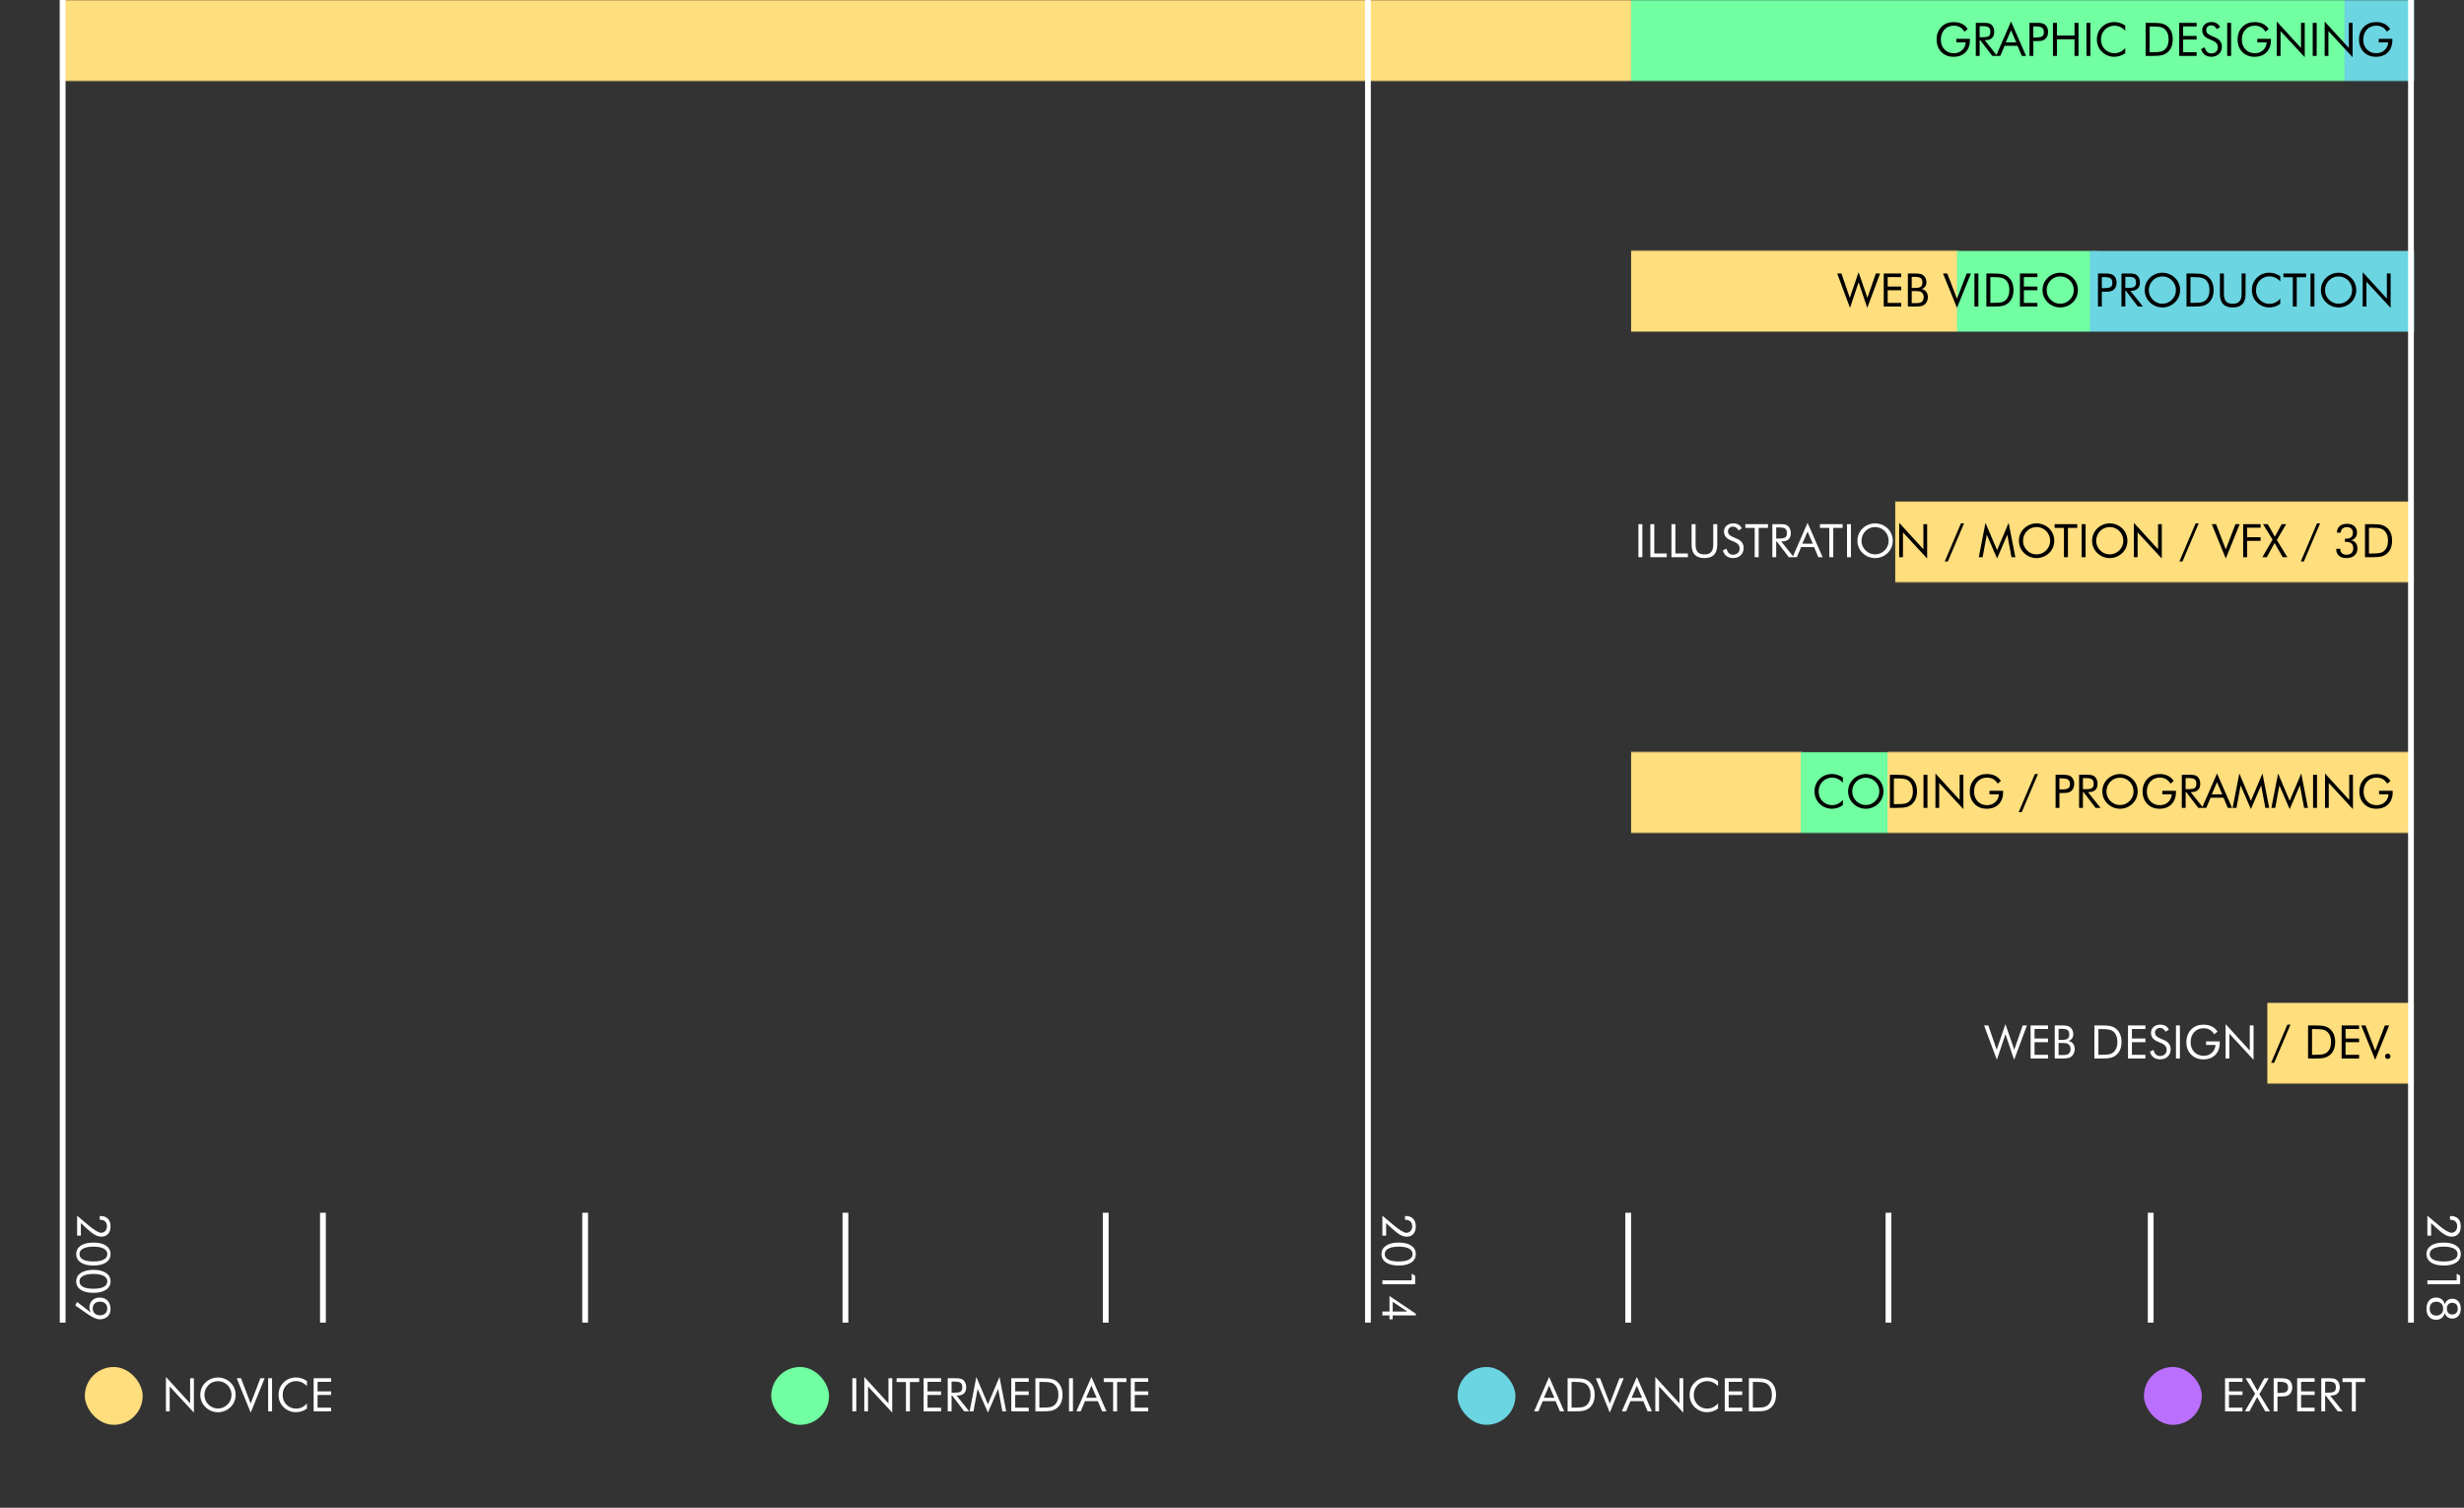 <svg width="1278" height="782" viewBox="0 0 1278 782" fill="none" xmlns="http://www.w3.org/2000/svg">
<rect x="0" y="0" width="1278" height="782" fill="#333333" stroke="none"/>
<g clip-path="url(#clip0)">
<mask id="mask0" mask-type="alpha" maskUnits="userSpaceOnUse" x="31" y="520" width="1221" height="42">
<rect x="31" y="520" width="1221" height="42" fill="white"/>
</mask>
<g mask="url(#mask0)">
<rect x="1176" y="520" width="76" height="47" fill="#FFDE7D"/>
<path d="M1029.07 531.844H1031.27L1035.62 544.465L1040.16 531.164L1044.74 544.465L1049.11 531.844H1051.31L1044.67 549.668L1040.18 536.402L1035.71 549.668L1029.07 531.844ZM1053.21 549V531.844H1062.26V533.707H1055.25V538.629H1062.26V540.527H1055.25V547.102H1062.26V549H1053.21ZM1065.73 549V531.844H1069.3C1070.56 531.844 1071.48 531.91 1072.08 532.043C1072.68 532.168 1073.2 532.387 1073.62 532.699C1074.17 533.105 1074.59 533.629 1074.89 534.27C1075.2 534.902 1075.35 535.598 1075.35 536.355C1075.35 537.262 1075.13 538.02 1074.69 538.629C1074.26 539.238 1073.63 539.664 1072.8 539.906C1073.82 540.062 1074.62 540.52 1075.21 541.277C1075.8 542.027 1076.1 542.977 1076.1 544.125C1076.1 544.812 1075.97 545.469 1075.72 546.094C1075.47 546.719 1075.12 547.254 1074.68 547.699C1074.2 548.176 1073.6 548.512 1072.89 548.707C1072.18 548.902 1070.98 549 1069.3 549H1065.73ZM1067.72 540.961V547.219H1069.3C1070.39 547.219 1071.17 547.176 1071.64 547.09C1072.13 547.004 1072.52 546.855 1072.8 546.645C1073.16 546.395 1073.43 546.047 1073.64 545.602C1073.84 545.156 1073.94 544.664 1073.94 544.125C1073.94 543.5 1073.82 542.957 1073.58 542.496C1073.34 542.035 1072.98 541.676 1072.52 541.418C1072.25 541.254 1071.93 541.137 1071.57 541.066C1071.21 540.996 1070.66 540.961 1069.9 540.961H1069.3H1067.72ZM1067.72 533.613V539.355H1069.3C1070.75 539.355 1071.78 539.145 1072.37 538.723C1072.96 538.301 1073.26 537.59 1073.26 536.59C1073.26 535.488 1072.98 534.719 1072.43 534.281C1071.88 533.836 1070.84 533.613 1069.3 533.613H1067.72ZM1088.37 547.078H1089.67C1091.78 547.078 1093.24 546.988 1094.05 546.809C1094.86 546.621 1095.54 546.305 1096.08 545.859C1096.78 545.273 1097.32 544.52 1097.68 543.598C1098.05 542.668 1098.23 541.605 1098.23 540.41C1098.23 539.207 1098.05 538.152 1097.68 537.246C1097.32 536.332 1096.79 535.578 1096.08 534.984C1095.54 534.531 1094.85 534.211 1094.02 534.023C1093.19 533.828 1091.74 533.73 1089.67 533.73H1088.37V547.078ZM1086.3 549V531.844H1089.6C1092.04 531.844 1093.75 531.969 1094.74 532.219C1095.74 532.461 1096.62 532.871 1097.37 533.449C1098.35 534.207 1099.1 535.176 1099.61 536.355C1100.11 537.535 1100.37 538.895 1100.37 540.434C1100.37 541.965 1100.11 543.32 1099.61 544.5C1099.11 545.672 1098.36 546.637 1097.37 547.395C1096.62 547.973 1095.76 548.387 1094.8 548.637C1093.85 548.879 1092.36 549 1090.34 549H1089.6H1086.3ZM1103.72 549V531.844H1112.77V533.707H1105.76V538.629H1112.77V540.527H1105.76V547.102H1112.77V549H1103.72ZM1122.48 539.473C1123.6 539.949 1124.44 540.582 1125 541.371C1125.57 542.16 1125.86 543.094 1125.86 544.172C1125.86 545.75 1125.35 547.023 1124.34 547.992C1123.34 548.953 1122.02 549.434 1120.36 549.434C1119.01 549.434 1117.88 549.09 1116.96 548.402C1116.05 547.707 1115.43 546.723 1115.11 545.449L1116.96 544.535C1117.21 545.574 1117.62 546.363 1118.19 546.902C1118.77 547.434 1119.49 547.699 1120.36 547.699C1121.38 547.699 1122.21 547.406 1122.84 546.82C1123.48 546.227 1123.79 545.457 1123.79 544.512C1123.79 543.746 1123.57 543.082 1123.12 542.52C1122.69 541.949 1122.02 541.469 1121.13 541.078L1119.05 540.188C1117.91 539.711 1117.05 539.098 1116.49 538.348C1115.94 537.598 1115.66 536.699 1115.66 535.652C1115.66 534.434 1116.11 533.426 1117.02 532.629C1117.93 531.832 1119.08 531.434 1120.49 531.434C1121.52 531.434 1122.41 531.652 1123.16 532.09C1123.92 532.527 1124.51 533.172 1124.93 534.023L1123.24 535.102C1122.86 534.438 1122.43 533.945 1121.95 533.625C1121.48 533.297 1120.94 533.133 1120.34 533.133C1119.57 533.133 1118.94 533.367 1118.45 533.836C1117.96 534.305 1117.72 534.902 1117.72 535.629C1117.72 536.238 1117.91 536.766 1118.29 537.211C1118.66 537.656 1119.24 538.051 1120.03 538.395L1122.48 539.473ZM1128.61 549V531.844H1130.65V549H1128.61ZM1144.23 540.141H1151.31V540.715C1151.31 543.418 1150.54 545.551 1149.01 547.113C1147.48 548.676 1145.39 549.457 1142.74 549.457C1141.94 549.457 1141.17 549.371 1140.43 549.199C1139.71 549.027 1139.04 548.777 1138.42 548.449C1137.01 547.676 1135.93 546.609 1135.16 545.25C1134.39 543.883 1134.01 542.332 1134.01 540.598C1134.01 539.168 1134.24 537.879 1134.69 536.73C1135.15 535.574 1135.84 534.559 1136.77 533.684C1137.54 532.949 1138.44 532.395 1139.46 532.02C1140.48 531.645 1141.62 531.457 1142.86 531.457C1144.51 531.457 1145.94 531.758 1147.15 532.359C1148.36 532.953 1149.36 533.852 1150.16 535.055L1148.45 536.426C1147.83 535.387 1147.06 534.609 1146.14 534.094C1145.22 533.57 1144.15 533.309 1142.93 533.309C1140.94 533.309 1139.32 533.98 1138.08 535.324C1136.84 536.668 1136.21 538.426 1136.21 540.598C1136.21 542.645 1136.84 544.324 1138.1 545.637C1139.37 546.949 1140.98 547.605 1142.93 547.605C1144.65 547.605 1146.08 547.086 1147.22 546.047C1148.37 545 1149 543.641 1149.13 541.969H1144.23V540.141ZM1154.34 549V531.164L1166.89 544.875V531.844H1168.84V549.668L1156.29 536.109V549H1154.34Z" fill="white"/>
<path d="M1186.37 531.457H1187.98L1179.55 551.227H1177.97L1186.37 531.457ZM1199.18 547.078H1200.48C1202.59 547.078 1204.05 546.988 1204.86 546.809C1205.68 546.621 1206.35 546.305 1206.89 545.859C1207.59 545.273 1208.13 544.52 1208.5 543.598C1208.86 542.668 1209.05 541.605 1209.05 540.41C1209.05 539.207 1208.86 538.152 1208.5 537.246C1208.14 536.332 1207.6 535.578 1206.89 534.984C1206.35 534.531 1205.66 534.211 1204.83 534.023C1204 533.828 1202.55 533.73 1200.48 533.73H1199.18V547.078ZM1197.12 549V531.844H1200.41C1202.85 531.844 1204.56 531.969 1205.55 532.219C1206.55 532.461 1207.43 532.871 1208.18 533.449C1209.16 534.207 1209.91 535.176 1210.42 536.355C1210.93 537.535 1211.18 538.895 1211.18 540.434C1211.18 541.965 1210.93 543.32 1210.42 544.5C1209.92 545.672 1209.17 546.637 1208.18 547.395C1207.43 547.973 1206.57 548.387 1205.61 548.637C1204.66 548.879 1203.17 549 1201.15 549H1200.41H1197.12ZM1214.53 549V531.844H1223.58V533.707H1216.57V538.629H1223.58V540.527H1216.57V547.102H1223.58V549H1214.53ZM1231.95 549.668L1224.69 531.844H1226.91L1231.95 544.969L1236.96 531.844H1239.16L1231.95 549.668ZM1237.05 547.852C1237.05 547.469 1237.19 547.141 1237.46 546.867C1237.74 546.594 1238.07 546.457 1238.45 546.457C1238.84 546.457 1239.17 546.594 1239.45 546.867C1239.73 547.133 1239.87 547.461 1239.87 547.852C1239.87 548.234 1239.73 548.559 1239.46 548.824C1239.18 549.082 1238.85 549.211 1238.45 549.211C1238.06 549.211 1237.73 549.082 1237.45 548.824C1237.19 548.559 1237.05 548.234 1237.05 547.852Z" fill="black"/>
</g>
<mask id="mask1" mask-type="alpha" maskUnits="userSpaceOnUse" x="31" y="390" width="1221" height="42">
<rect x="31" y="390" width="1221" height="42" fill="white"/>
</mask>
<g mask="url(#mask1)">
<rect x="846" y="389" width="89" height="47" fill="#FFDE7D"/>
<rect x="934" y="390" width="47" height="63" fill="#71FFA1"/>
<rect x="979" y="389" width="273" height="47" fill="#FFDE7D"/>
<path d="M955.852 405.945C955.031 405.055 954.156 404.398 953.227 403.977C952.297 403.547 951.27 403.332 950.145 403.332C949.238 403.332 948.352 403.516 947.484 403.883C946.625 404.25 945.879 404.762 945.246 405.418C944.59 406.098 944.098 406.859 943.77 407.703C943.441 408.539 943.277 409.465 943.277 410.48C943.277 411.277 943.375 412.012 943.57 412.684C943.766 413.355 944.059 413.973 944.449 414.535C945.137 415.512 945.98 416.266 946.98 416.797C947.988 417.32 949.074 417.582 950.238 417.582C951.332 417.582 952.348 417.355 953.285 416.902C954.223 416.449 955.078 415.773 955.852 414.875V417.582C955 418.199 954.082 418.668 953.098 418.988C952.121 419.301 951.109 419.457 950.062 419.457C949.156 419.457 948.273 419.32 947.414 419.047C946.555 418.781 945.75 418.391 945 417.875C943.75 417.008 942.793 415.941 942.129 414.676C941.473 413.41 941.145 412.02 941.145 410.504C941.145 409.184 941.363 407.984 941.801 406.906C942.246 405.82 942.922 404.836 943.828 403.953C944.703 403.109 945.672 402.48 946.734 402.066C947.797 401.645 948.957 401.434 950.215 401.434C951.207 401.434 952.168 401.586 953.098 401.891C954.027 402.188 954.945 402.652 955.852 403.285V405.945ZM967.723 417.535C968.66 417.535 969.551 417.359 970.395 417.008C971.246 416.648 972.012 416.129 972.691 415.449C973.363 414.777 973.875 414.016 974.227 413.164C974.578 412.312 974.754 411.41 974.754 410.457C974.754 409.496 974.574 408.582 974.215 407.715C973.863 406.848 973.355 406.082 972.691 405.418C972.02 404.746 971.258 404.234 970.406 403.883C969.562 403.531 968.668 403.355 967.723 403.355C966.77 403.355 965.867 403.531 965.016 403.883C964.164 404.234 963.41 404.746 962.754 405.418C962.082 406.098 961.57 406.867 961.219 407.727C960.867 408.586 960.691 409.496 960.691 410.457C960.691 411.41 960.863 412.309 961.207 413.152C961.559 413.996 962.074 414.762 962.754 415.449C963.441 416.137 964.203 416.656 965.039 417.008C965.883 417.359 966.777 417.535 967.723 417.535ZM976.887 410.457C976.887 411.684 976.66 412.84 976.207 413.926C975.754 415.012 975.094 415.977 974.227 416.82C973.359 417.664 972.359 418.316 971.227 418.777C970.102 419.23 968.934 419.457 967.723 419.457C966.512 419.457 965.344 419.23 964.219 418.777C963.102 418.316 962.109 417.664 961.242 416.82C960.367 415.969 959.699 415 959.238 413.914C958.785 412.828 958.559 411.676 958.559 410.457C958.559 409.23 958.785 408.074 959.238 406.988C959.699 405.895 960.367 404.922 961.242 404.07C962.102 403.234 963.094 402.59 964.219 402.137C965.344 401.684 966.512 401.457 967.723 401.457C968.941 401.457 970.113 401.684 971.238 402.137C972.371 402.59 973.367 403.234 974.227 404.07C975.094 404.914 975.754 405.883 976.207 406.977C976.66 408.062 976.887 409.223 976.887 410.457ZM982.289 417.078H983.59C985.699 417.078 987.16 416.988 987.973 416.809C988.785 416.621 989.461 416.305 990 415.859C990.703 415.273 991.238 414.52 991.605 413.598C991.973 412.668 992.156 411.605 992.156 410.41C992.156 409.207 991.973 408.152 991.605 407.246C991.246 406.332 990.711 405.578 990 404.984C989.461 404.531 988.773 404.211 987.938 404.023C987.109 403.828 985.66 403.73 983.59 403.73H982.289V417.078ZM980.227 419V401.844H983.52C985.957 401.844 987.672 401.969 988.664 402.219C989.664 402.461 990.539 402.871 991.289 403.449C992.273 404.207 993.02 405.176 993.527 406.355C994.035 407.535 994.289 408.895 994.289 410.434C994.289 411.965 994.035 413.32 993.527 414.5C993.027 415.672 992.281 416.637 991.289 417.395C990.539 417.973 989.684 418.387 988.723 418.637C987.77 418.879 986.281 419 984.258 419H983.52H980.227ZM997.664 419V401.844H999.703V419H997.664ZM1003.85 419V401.164L1016.4 414.875V401.844H1018.35V419.668L1005.8 406.109V419H1003.85ZM1031.89 410.141H1038.97V410.715C1038.97 413.418 1038.21 415.551 1036.68 417.113C1035.14 418.676 1033.05 419.457 1030.41 419.457C1029.6 419.457 1028.83 419.371 1028.1 419.199C1027.37 419.027 1026.7 418.777 1026.08 418.449C1024.68 417.676 1023.59 416.609 1022.82 415.25C1022.06 413.883 1021.68 412.332 1021.68 410.598C1021.68 409.168 1021.9 407.879 1022.36 406.73C1022.82 405.574 1023.51 404.559 1024.43 403.684C1025.2 402.949 1026.1 402.395 1027.12 402.02C1028.15 401.645 1029.28 401.457 1030.52 401.457C1032.17 401.457 1033.6 401.758 1034.81 402.359C1036.02 402.953 1037.03 403.852 1037.82 405.055L1036.11 406.426C1035.5 405.387 1034.73 404.609 1033.8 404.094C1032.88 403.57 1031.81 403.309 1030.59 403.309C1028.6 403.309 1026.98 403.98 1025.74 405.324C1024.5 406.668 1023.88 408.426 1023.88 410.598C1023.88 412.645 1024.51 414.324 1025.77 415.637C1027.03 416.949 1028.64 417.605 1030.59 417.605C1032.31 417.605 1033.74 417.086 1034.88 416.047C1036.03 415 1036.67 413.641 1036.79 411.969H1031.89V410.141ZM1055.43 401.457H1057.03L1048.61 421.227H1047.02L1055.43 401.457ZM1068.16 411.301V419H1066.17V401.844H1069.77C1071.03 401.844 1071.95 401.91 1072.55 402.043C1073.14 402.176 1073.66 402.395 1074.09 402.699C1074.64 403.09 1075.07 403.625 1075.37 404.305C1075.68 404.984 1075.84 405.738 1075.84 406.566C1075.84 407.395 1075.68 408.148 1075.37 408.828C1075.07 409.508 1074.64 410.043 1074.09 410.434C1073.66 410.746 1073.14 410.969 1072.55 411.102C1071.96 411.234 1071.04 411.301 1069.77 411.301H1069.2H1068.16ZM1068.16 409.449H1069.2C1070.95 409.449 1072.12 409.246 1072.72 408.84C1073.33 408.426 1073.64 407.707 1073.64 406.684C1073.64 405.59 1073.32 404.82 1072.7 404.375C1072.08 403.93 1070.91 403.707 1069.2 403.707H1068.16V409.449ZM1078.36 419V401.844H1082.39C1083.54 401.844 1084.38 401.91 1084.91 402.043C1085.45 402.168 1085.92 402.387 1086.33 402.699C1086.84 403.098 1087.23 403.633 1087.51 404.305C1087.79 404.969 1087.93 405.707 1087.93 406.52C1087.93 407.926 1087.54 408.996 1086.75 409.73C1085.97 410.457 1084.82 410.82 1083.3 410.82H1082.94L1089.49 419H1086.9L1080.64 410.82H1080.35V419H1078.36ZM1080.35 403.566V409.309H1081.91C1083.5 409.309 1084.57 409.105 1085.11 408.699C1085.65 408.285 1085.92 407.566 1085.92 406.543C1085.92 405.441 1085.64 404.672 1085.09 404.234C1084.53 403.789 1083.47 403.566 1081.91 403.566H1080.35ZM1099.58 417.535C1100.52 417.535 1101.41 417.359 1102.25 417.008C1103.11 416.648 1103.87 416.129 1104.55 415.449C1105.22 414.777 1105.73 414.016 1106.09 413.164C1106.44 412.312 1106.61 411.41 1106.61 410.457C1106.61 409.496 1106.43 408.582 1106.07 407.715C1105.72 406.848 1105.21 406.082 1104.55 405.418C1103.88 404.746 1103.12 404.234 1102.27 403.883C1101.42 403.531 1100.53 403.355 1099.58 403.355C1098.63 403.355 1097.73 403.531 1096.88 403.883C1096.02 404.234 1095.27 404.746 1094.61 405.418C1093.94 406.098 1093.43 406.867 1093.08 407.727C1092.73 408.586 1092.55 409.496 1092.55 410.457C1092.55 411.41 1092.72 412.309 1093.07 413.152C1093.42 413.996 1093.93 414.762 1094.61 415.449C1095.3 416.137 1096.06 416.656 1096.9 417.008C1097.74 417.359 1098.64 417.535 1099.58 417.535ZM1108.75 410.457C1108.75 411.684 1108.52 412.84 1108.07 413.926C1107.61 415.012 1106.95 415.977 1106.09 416.82C1105.22 417.664 1104.22 418.316 1103.09 418.777C1101.96 419.23 1100.79 419.457 1099.58 419.457C1098.37 419.457 1097.2 419.23 1096.08 418.777C1094.96 418.316 1093.97 417.664 1093.1 416.82C1092.23 415.969 1091.56 415 1091.1 413.914C1090.64 412.828 1090.42 411.676 1090.42 410.457C1090.42 409.23 1090.64 408.074 1091.1 406.988C1091.56 405.895 1092.23 404.922 1093.1 404.07C1093.96 403.234 1094.95 402.59 1096.08 402.137C1097.2 401.684 1098.37 401.457 1099.58 401.457C1100.8 401.457 1101.97 401.684 1103.1 402.137C1104.23 402.59 1105.23 403.234 1106.09 404.07C1106.95 404.914 1107.61 405.883 1108.07 406.977C1108.52 408.062 1108.75 409.223 1108.75 410.457ZM1121.52 410.141H1128.6V410.715C1128.6 413.418 1127.83 415.551 1126.3 417.113C1124.77 418.676 1122.68 419.457 1120.03 419.457C1119.23 419.457 1118.46 419.371 1117.72 419.199C1117 419.027 1116.32 418.777 1115.71 418.449C1114.3 417.676 1113.21 416.609 1112.45 415.25C1111.68 413.883 1111.3 412.332 1111.3 410.598C1111.3 409.168 1111.53 407.879 1111.98 406.73C1112.44 405.574 1113.13 404.559 1114.05 403.684C1114.83 402.949 1115.73 402.395 1116.75 402.02C1117.77 401.645 1118.91 401.457 1120.15 401.457C1121.8 401.457 1123.23 401.758 1124.44 402.359C1125.65 402.953 1126.65 403.852 1127.45 405.055L1125.74 406.426C1125.12 405.387 1124.35 404.609 1123.43 404.094C1122.51 403.57 1121.44 403.309 1120.22 403.309C1118.23 403.309 1116.61 403.98 1115.37 405.324C1114.12 406.668 1113.5 408.426 1113.5 410.598C1113.5 412.645 1114.13 414.324 1115.39 415.637C1116.66 416.949 1118.27 417.605 1120.22 417.605C1121.94 417.605 1123.37 417.086 1124.51 416.047C1125.66 415 1126.29 413.641 1126.42 411.969H1121.52V410.141ZM1131.63 419V401.844H1135.66C1136.81 401.844 1137.65 401.91 1138.18 402.043C1138.72 402.168 1139.2 402.387 1139.6 402.699C1140.11 403.098 1140.5 403.633 1140.79 404.305C1141.07 404.969 1141.21 405.707 1141.21 406.52C1141.21 407.926 1140.81 408.996 1140.02 409.73C1139.24 410.457 1138.09 410.82 1136.58 410.82H1136.21L1142.77 419H1140.18L1133.92 410.82H1133.62V419H1131.63ZM1133.62 403.566V409.309H1135.18C1136.78 409.309 1137.84 409.105 1138.38 408.699C1138.92 408.285 1139.19 407.566 1139.19 406.543C1139.19 405.441 1138.91 404.672 1138.36 404.234C1137.8 403.789 1136.75 403.566 1135.18 403.566H1133.62ZM1149.9 405.676L1147.17 411.992H1152.63L1149.9 405.676ZM1149.9 401.164L1157.71 419H1155.49L1153.27 413.738H1146.56L1144.34 419H1142.12L1149.9 401.164ZM1167.47 419.668L1162.14 407.34L1159.98 419H1157.99L1161.47 401.164L1167.47 415.355L1173.47 401.164L1176.95 419H1174.96L1172.78 407.34L1167.47 419.668ZM1187.58 419.668L1182.25 407.34L1180.09 419H1178.1L1181.58 401.164L1187.58 415.355L1193.58 401.164L1197.06 419H1195.07L1192.89 407.34L1187.58 419.668ZM1199.72 419V401.844H1201.76V419H1199.72ZM1205.91 419V401.164L1218.46 414.875V401.844H1220.4V419.668L1207.85 406.109V419H1205.91ZM1233.95 410.141H1241.03V410.715C1241.03 413.418 1240.26 415.551 1238.73 417.113C1237.2 418.676 1235.11 419.457 1232.46 419.457C1231.66 419.457 1230.89 419.371 1230.15 419.199C1229.43 419.027 1228.75 418.777 1228.14 418.449C1226.73 417.676 1225.64 416.609 1224.88 415.25C1224.11 413.883 1223.73 412.332 1223.73 410.598C1223.73 409.168 1223.96 407.879 1224.41 406.73C1224.87 405.574 1225.56 404.559 1226.48 403.684C1227.26 402.949 1228.16 402.395 1229.18 402.02C1230.2 401.645 1231.34 401.457 1232.58 401.457C1234.23 401.457 1235.66 401.758 1236.87 402.359C1238.08 402.953 1239.08 403.852 1239.88 405.055L1238.17 406.426C1237.55 405.387 1236.78 404.609 1235.86 404.094C1234.94 403.57 1233.87 403.309 1232.65 403.309C1230.66 403.309 1229.04 403.98 1227.8 405.324C1226.55 406.668 1225.93 408.426 1225.93 410.598C1225.93 412.645 1226.56 414.324 1227.82 415.637C1229.09 416.949 1230.7 417.605 1232.65 417.605C1234.37 417.605 1235.8 417.086 1236.94 416.047C1238.09 415 1238.72 413.641 1238.85 411.969H1233.95V410.141Z" fill="black"/>
</g>
<mask id="mask2" mask-type="alpha" maskUnits="userSpaceOnUse" x="31" y="260" width="1221" height="42">
<rect x="31" y="260" width="1221" height="42" fill="white"/>
</mask>
<g mask="url(#mask2)">
<rect x="983" y="260" width="269" height="47" fill="#FFDE7D"/>
<path d="M849.797 289V271.844H851.836V289H849.797ZM855.984 289V271.844H858.023V287.055H864.504V289H855.984ZM866.93 289V271.844H868.969V287.055H875.449V289H866.93ZM877.383 271.844H879.445V282.52C879.445 284.254 879.812 285.527 880.547 286.34C881.289 287.152 882.449 287.559 884.027 287.559C885.605 287.559 886.762 287.152 887.496 286.34C888.238 285.527 888.609 284.254 888.609 282.52V271.844H890.684V282.52C890.684 284.84 890.129 286.578 889.02 287.734C887.918 288.883 886.254 289.457 884.027 289.457C881.809 289.457 880.145 288.883 879.035 287.734C877.934 286.578 877.383 284.84 877.383 282.52V271.844ZM900.996 279.473C902.113 279.949 902.953 280.582 903.516 281.371C904.086 282.16 904.371 283.094 904.371 284.172C904.371 285.75 903.867 287.023 902.859 287.992C901.859 288.953 900.531 289.434 898.875 289.434C897.523 289.434 896.391 289.09 895.477 288.402C894.562 287.707 893.945 286.723 893.625 285.449L895.477 284.535C895.727 285.574 896.137 286.363 896.707 286.902C897.285 287.434 898.008 287.699 898.875 287.699C899.898 287.699 900.727 287.406 901.359 286.82C901.992 286.227 902.309 285.457 902.309 284.512C902.309 283.746 902.086 283.082 901.641 282.52C901.203 281.949 900.539 281.469 899.648 281.078L897.562 280.188C896.422 279.711 895.57 279.098 895.008 278.348C894.453 277.598 894.176 276.699 894.176 275.652C894.176 274.434 894.629 273.426 895.535 272.629C896.441 271.832 897.598 271.434 899.004 271.434C900.035 271.434 900.926 271.652 901.676 272.09C902.434 272.527 903.023 273.172 903.445 274.023L901.758 275.102C901.375 274.438 900.945 273.945 900.469 273.625C899.992 273.297 899.453 273.133 898.852 273.133C898.086 273.133 897.457 273.367 896.965 273.836C896.48 274.305 896.238 274.902 896.238 275.629C896.238 276.238 896.426 276.766 896.801 277.211C897.176 277.656 897.758 278.051 898.547 278.395L900.996 279.473ZM910.102 289V273.789H905.25V271.844H916.992V273.789H912.164V289H910.102ZM919.266 289V271.844H923.297C924.445 271.844 925.285 271.91 925.816 272.043C926.355 272.168 926.828 272.387 927.234 272.699C927.742 273.098 928.137 273.633 928.418 274.305C928.699 274.969 928.84 275.707 928.84 276.52C928.84 277.926 928.445 278.996 927.656 279.73C926.875 280.457 925.727 280.82 924.211 280.82H923.848L930.398 289H927.809L921.551 280.82H921.258V289H919.266ZM921.258 273.566V279.309H922.816C924.41 279.309 925.477 279.105 926.016 278.699C926.555 278.285 926.824 277.566 926.824 276.543C926.824 275.441 926.547 274.672 925.992 274.234C925.438 273.789 924.379 273.566 922.816 273.566H921.258ZM937.535 275.676L934.805 281.992H940.266L937.535 275.676ZM937.535 271.164L945.34 289H943.125L940.898 283.738H934.195L931.969 289H929.754L937.535 271.164ZM948.797 289V273.789H943.945V271.844H955.688V273.789H950.859V289H948.797ZM957.984 289V271.844H960.023V289H957.984ZM972.551 287.535C973.488 287.535 974.379 287.359 975.223 287.008C976.074 286.648 976.84 286.129 977.52 285.449C978.191 284.777 978.703 284.016 979.055 283.164C979.406 282.312 979.582 281.41 979.582 280.457C979.582 279.496 979.402 278.582 979.043 277.715C978.691 276.848 978.184 276.082 977.52 275.418C976.848 274.746 976.086 274.234 975.234 273.883C974.391 273.531 973.496 273.355 972.551 273.355C971.598 273.355 970.695 273.531 969.844 273.883C968.992 274.234 968.238 274.746 967.582 275.418C966.91 276.098 966.398 276.867 966.047 277.727C965.695 278.586 965.52 279.496 965.52 280.457C965.52 281.41 965.691 282.309 966.035 283.152C966.387 283.996 966.902 284.762 967.582 285.449C968.27 286.137 969.031 286.656 969.867 287.008C970.711 287.359 971.605 287.535 972.551 287.535ZM981.715 280.457C981.715 281.684 981.488 282.84 981.035 283.926C980.582 285.012 979.922 285.977 979.055 286.82C978.188 287.664 977.188 288.316 976.055 288.777C974.93 289.23 973.762 289.457 972.551 289.457C971.34 289.457 970.172 289.23 969.047 288.777C967.93 288.316 966.938 287.664 966.07 286.82C965.195 285.969 964.527 285 964.066 283.914C963.613 282.828 963.387 281.676 963.387 280.457C963.387 279.23 963.613 278.074 964.066 276.988C964.527 275.895 965.195 274.922 966.07 274.07C966.93 273.234 967.922 272.59 969.047 272.137C970.172 271.684 971.34 271.457 972.551 271.457C973.77 271.457 974.941 271.684 976.066 272.137C977.199 272.59 978.195 273.234 979.055 274.07C979.922 274.914 980.582 275.883 981.035 276.977C981.488 278.062 981.715 279.223 981.715 280.457Z" fill="white"/>
<path d="M985.055 289V271.164L997.605 284.875V271.844H999.551V289.668L987 276.109V289H985.055ZM1017.08 271.457H1018.69L1010.26 291.227H1008.68L1017.08 271.457ZM1035.82 289.668L1030.49 277.34L1028.33 289H1026.34L1029.82 271.164L1035.82 285.355L1041.82 271.164L1045.3 289H1043.31L1041.13 277.34L1035.82 289.668ZM1056.32 287.535C1057.25 287.535 1058.14 287.359 1058.99 287.008C1059.84 286.648 1060.61 286.129 1061.29 285.449C1061.96 284.777 1062.47 284.016 1062.82 283.164C1063.17 282.312 1063.35 281.41 1063.35 280.457C1063.35 279.496 1063.17 278.582 1062.81 277.715C1062.46 276.848 1061.95 276.082 1061.29 275.418C1060.61 274.746 1059.85 274.234 1059 273.883C1058.16 273.531 1057.26 273.355 1056.32 273.355C1055.36 273.355 1054.46 273.531 1053.61 273.883C1052.76 274.234 1052 274.746 1051.35 275.418C1050.68 276.098 1050.16 276.867 1049.81 277.727C1049.46 278.586 1049.29 279.496 1049.29 280.457C1049.29 281.41 1049.46 282.309 1049.8 283.152C1050.15 283.996 1050.67 284.762 1051.35 285.449C1052.04 286.137 1052.8 286.656 1053.63 287.008C1054.48 287.359 1055.37 287.535 1056.32 287.535ZM1065.48 280.457C1065.48 281.684 1065.25 282.84 1064.8 283.926C1064.35 285.012 1063.69 285.977 1062.82 286.82C1061.95 287.664 1060.95 288.316 1059.82 288.777C1058.7 289.23 1057.53 289.457 1056.32 289.457C1055.11 289.457 1053.94 289.23 1052.81 288.777C1051.7 288.316 1050.7 287.664 1049.84 286.82C1048.96 285.969 1048.29 285 1047.83 283.914C1047.38 282.828 1047.15 281.676 1047.15 280.457C1047.15 279.23 1047.38 278.074 1047.83 276.988C1048.29 275.895 1048.96 274.922 1049.84 274.07C1050.7 273.234 1051.69 272.59 1052.81 272.137C1053.94 271.684 1055.11 271.457 1056.32 271.457C1057.54 271.457 1058.71 271.684 1059.83 272.137C1060.96 272.59 1061.96 273.234 1062.82 274.07C1063.69 274.914 1064.35 275.883 1064.8 276.977C1065.25 278.062 1065.48 279.223 1065.48 280.457ZM1070.51 289V273.789H1065.66V271.844H1077.4V273.789H1072.57V289H1070.51ZM1079.7 289V271.844H1081.73V289H1079.7ZM1094.26 287.535C1095.2 287.535 1096.09 287.359 1096.93 287.008C1097.79 286.648 1098.55 286.129 1099.23 285.449C1099.9 284.777 1100.41 284.016 1100.77 283.164C1101.12 282.312 1101.29 281.41 1101.29 280.457C1101.29 279.496 1101.11 278.582 1100.75 277.715C1100.4 276.848 1099.89 276.082 1099.23 275.418C1098.56 274.746 1097.8 274.234 1096.95 273.883C1096.1 273.531 1095.21 273.355 1094.26 273.355C1093.31 273.355 1092.41 273.531 1091.55 273.883C1090.7 274.234 1089.95 274.746 1089.29 275.418C1088.62 276.098 1088.11 276.867 1087.76 277.727C1087.41 278.586 1087.23 279.496 1087.23 280.457C1087.23 281.41 1087.4 282.309 1087.75 283.152C1088.1 283.996 1088.61 284.762 1089.29 285.449C1089.98 286.137 1090.74 286.656 1091.58 287.008C1092.42 287.359 1093.32 287.535 1094.26 287.535ZM1103.43 280.457C1103.43 281.684 1103.2 282.84 1102.75 283.926C1102.29 285.012 1101.63 285.977 1100.77 286.82C1099.9 287.664 1098.9 288.316 1097.77 288.777C1096.64 289.23 1095.47 289.457 1094.26 289.457C1093.05 289.457 1091.88 289.23 1090.76 288.777C1089.64 288.316 1088.65 287.664 1087.78 286.82C1086.91 285.969 1086.24 285 1085.78 283.914C1085.32 282.828 1085.1 281.676 1085.1 280.457C1085.1 279.23 1085.32 278.074 1085.78 276.988C1086.24 275.895 1086.91 274.922 1087.78 274.07C1088.64 273.234 1089.63 272.59 1090.76 272.137C1091.88 271.684 1093.05 271.457 1094.26 271.457C1095.48 271.457 1096.65 271.684 1097.78 272.137C1098.91 272.59 1099.91 273.234 1100.77 274.07C1101.63 274.914 1102.29 275.883 1102.75 276.977C1103.2 278.062 1103.43 279.223 1103.43 280.457ZM1106.77 289V271.164L1119.32 284.875V271.844H1121.26V289.668L1108.71 276.109V289H1106.77ZM1138.79 271.457H1140.4L1131.97 291.227H1130.39L1138.79 271.457ZM1154.44 289.668L1147.18 271.844H1149.4L1154.44 284.969L1159.45 271.844H1161.66L1154.44 289.668ZM1163.46 289V271.844H1172.51V273.707H1165.5V278.629H1172.51V280.527H1165.5V289H1163.46ZM1173.42 289L1178.7 279.883L1173.77 271.844H1176.22L1179.9 278.371L1183.45 271.844H1185.77L1180.91 280.07L1186.38 289H1183.98L1179.75 281.605L1175.74 289H1173.42ZM1201.75 271.457H1203.35L1194.93 291.227H1193.34L1201.75 271.457ZM1211.75 284.652H1213.84V284.852C1213.84 285.727 1214.12 286.422 1214.7 286.938C1215.27 287.445 1216.04 287.699 1217.03 287.699C1218.16 287.699 1219.04 287.414 1219.65 286.844C1220.27 286.266 1220.58 285.449 1220.58 284.395C1220.58 283.285 1220.26 282.449 1219.63 281.887C1219 281.316 1218.07 281.031 1216.84 281.031C1216.68 281.031 1216.56 281.035 1216.48 281.043C1216.4 281.043 1216.32 281.047 1216.24 281.055V279.379C1216.3 279.379 1216.39 279.383 1216.51 279.391C1216.64 279.398 1216.73 279.402 1216.79 279.402C1217.97 279.402 1218.86 279.145 1219.46 278.629C1220.07 278.113 1220.37 277.348 1220.37 276.332C1220.37 275.434 1220.09 274.723 1219.55 274.199C1219 273.668 1218.26 273.402 1217.32 273.402C1216.32 273.402 1215.54 273.648 1214.98 274.141C1214.42 274.625 1214.12 275.332 1214.07 276.262L1212.06 276.25C1212.14 274.773 1212.63 273.641 1213.54 272.852C1214.45 272.062 1215.73 271.668 1217.37 271.668C1218.95 271.668 1220.2 272.078 1221.12 272.898C1222.04 273.719 1222.5 274.828 1222.5 276.227C1222.5 277.242 1222.23 278.102 1221.69 278.805C1221.16 279.508 1220.41 279.984 1219.45 280.234C1220.48 280.406 1221.28 280.867 1221.86 281.617C1222.43 282.359 1222.72 283.309 1222.72 284.465C1222.72 286.02 1222.21 287.242 1221.19 288.133C1220.17 289.016 1218.76 289.457 1216.96 289.457C1215.37 289.457 1214.11 289.051 1213.16 288.238C1212.22 287.426 1211.75 286.336 1211.75 284.969V284.652ZM1228.71 287.078H1230.01C1232.12 287.078 1233.58 286.988 1234.39 286.809C1235.21 286.621 1235.88 286.305 1236.42 285.859C1237.12 285.273 1237.66 284.52 1238.03 283.598C1238.39 282.668 1238.58 281.605 1238.58 280.41C1238.58 279.207 1238.39 278.152 1238.03 277.246C1237.67 276.332 1237.13 275.578 1236.42 274.984C1235.88 274.531 1235.2 274.211 1234.36 274.023C1233.53 273.828 1232.08 273.73 1230.01 273.73H1228.71V287.078ZM1226.65 289V271.844H1229.94C1232.38 271.844 1234.09 271.969 1235.09 272.219C1236.09 272.461 1236.96 272.871 1237.71 273.449C1238.7 274.207 1239.44 275.176 1239.95 276.355C1240.46 277.535 1240.71 278.895 1240.71 280.434C1240.71 281.965 1240.46 283.32 1239.95 284.5C1239.45 285.672 1238.7 286.637 1237.71 287.395C1236.96 287.973 1236.11 288.387 1235.14 288.637C1234.19 288.879 1232.7 289 1230.68 289H1229.94H1226.65Z" fill="black"/>
</g>
<mask id="mask3" mask-type="alpha" maskUnits="userSpaceOnUse" x="31" y="130" width="1221" height="42">
<rect x="31" y="130" width="1221" height="42" fill="white"/>
</mask>
<g mask="url(#mask3)">
<rect x="846" y="129" width="170" height="47" fill="#FFDE7D"/>
<rect x="1015" y="130" width="73" height="63" fill="#71FFA1"/>
<rect x="1084" y="130" width="182" height="50" fill="#6BD5E1"/>
<path d="M952.898 141.844H955.102L959.449 154.465L963.984 141.164L968.566 154.465L972.938 141.844H975.141L968.496 159.668L964.008 146.402L959.543 159.668L952.898 141.844ZM977.039 159V141.844H986.086V143.707H979.078V148.629H986.086V150.527H979.078V157.102H986.086V159H977.039ZM989.555 159V141.844H993.129C994.387 141.844 995.312 141.91 995.906 142.043C996.508 142.168 997.023 142.387 997.453 142.699C998 143.105 998.422 143.629 998.719 144.27C999.023 144.902 999.176 145.598 999.176 146.355C999.176 147.262 998.957 148.02 998.52 148.629C998.09 149.238 997.461 149.664 996.633 149.906C997.648 150.062 998.449 150.52 999.035 151.277C999.629 152.027 999.926 152.977 999.926 154.125C999.926 154.812 999.801 155.469 999.551 156.094C999.301 156.719 998.953 157.254 998.508 157.699C998.023 158.176 997.426 158.512 996.715 158.707C996.004 158.902 994.809 159 993.129 159H989.555ZM991.547 150.961V157.219H993.129C994.215 157.219 994.996 157.176 995.473 157.09C995.957 157.004 996.344 156.855 996.633 156.645C996.984 156.395 997.262 156.047 997.465 155.602C997.668 155.156 997.77 154.664 997.77 154.125C997.77 153.5 997.648 152.957 997.406 152.496C997.164 152.035 996.812 151.676 996.352 151.418C996.078 151.254 995.762 151.137 995.402 151.066C995.043 150.996 994.484 150.961 993.727 150.961H993.129H991.547ZM991.547 143.613V149.355H993.129C994.582 149.355 995.605 149.145 996.199 148.723C996.793 148.301 997.09 147.59 997.09 146.59C997.09 145.488 996.812 144.719 996.258 144.281C995.711 143.836 994.668 143.613 993.129 143.613H991.547ZM1015.03 159.668L1007.78 141.844H1009.99L1015.03 154.969L1020.05 141.844H1022.25L1015.03 159.668ZM1024.08 159V141.844H1026.12V159H1024.08ZM1032.33 157.078H1033.63C1035.74 157.078 1037.2 156.988 1038.01 156.809C1038.82 156.621 1039.5 156.305 1040.04 155.859C1040.74 155.273 1041.28 154.52 1041.64 153.598C1042.01 152.668 1042.2 151.605 1042.2 150.41C1042.2 149.207 1042.01 148.152 1041.64 147.246C1041.29 146.332 1040.75 145.578 1040.04 144.984C1039.5 144.531 1038.81 144.211 1037.98 144.023C1037.15 143.828 1035.7 143.73 1033.63 143.73H1032.33V157.078ZM1030.27 159V141.844H1033.56C1036 141.844 1037.71 141.969 1038.7 142.219C1039.7 142.461 1040.58 142.871 1041.33 143.449C1042.31 144.207 1043.06 145.176 1043.57 146.355C1044.07 147.535 1044.33 148.895 1044.33 150.434C1044.33 151.965 1044.07 153.32 1043.57 154.5C1043.07 155.672 1042.32 156.637 1041.33 157.395C1040.58 157.973 1039.72 158.387 1038.76 158.637C1037.81 158.879 1036.32 159 1034.3 159H1033.56H1030.27ZM1047.68 159V141.844H1056.73V143.707H1049.72V148.629H1056.73V150.527H1049.72V157.102H1056.73V159H1047.68ZM1068.57 157.535C1069.51 157.535 1070.4 157.359 1071.25 157.008C1072.1 156.648 1072.86 156.129 1073.54 155.449C1074.21 154.777 1074.73 154.016 1075.08 153.164C1075.43 152.312 1075.61 151.41 1075.61 150.457C1075.61 149.496 1075.43 148.582 1075.07 147.715C1074.71 146.848 1074.21 146.082 1073.54 145.418C1072.87 144.746 1072.11 144.234 1071.26 143.883C1070.41 143.531 1069.52 143.355 1068.57 143.355C1067.62 143.355 1066.72 143.531 1065.87 143.883C1065.02 144.234 1064.26 144.746 1063.61 145.418C1062.93 146.098 1062.42 146.867 1062.07 147.727C1061.72 148.586 1061.54 149.496 1061.54 150.457C1061.54 151.41 1061.71 152.309 1062.06 153.152C1062.41 153.996 1062.93 154.762 1063.61 155.449C1064.29 156.137 1065.05 156.656 1065.89 157.008C1066.73 157.359 1067.63 157.535 1068.57 157.535ZM1077.74 150.457C1077.74 151.684 1077.51 152.84 1077.06 153.926C1076.61 155.012 1075.95 155.977 1075.08 156.82C1074.21 157.664 1073.21 158.316 1072.08 158.777C1070.95 159.23 1069.79 159.457 1068.57 159.457C1067.36 159.457 1066.2 159.23 1065.07 158.777C1063.95 158.316 1062.96 157.664 1062.09 156.82C1061.22 155.969 1060.55 155 1060.09 153.914C1059.64 152.828 1059.41 151.676 1059.41 150.457C1059.41 149.23 1059.64 148.074 1060.09 146.988C1060.55 145.895 1061.22 144.922 1062.09 144.07C1062.95 143.234 1063.95 142.59 1065.07 142.137C1066.2 141.684 1067.36 141.457 1068.57 141.457C1069.79 141.457 1070.96 141.684 1072.09 142.137C1073.22 142.59 1074.22 143.234 1075.08 144.07C1075.95 144.914 1076.61 145.883 1077.06 146.977C1077.51 148.062 1077.74 149.223 1077.74 150.457ZM1090.15 151.301V159H1088.16V141.844H1091.75C1093.01 141.844 1093.94 141.91 1094.53 142.043C1095.12 142.176 1095.64 142.395 1096.08 142.699C1096.62 143.09 1097.05 143.625 1097.36 144.305C1097.67 144.984 1097.82 145.738 1097.82 146.566C1097.82 147.395 1097.67 148.148 1097.36 148.828C1097.05 149.508 1096.62 150.043 1096.08 150.434C1095.64 150.746 1095.12 150.969 1094.53 151.102C1093.95 151.234 1093.02 151.301 1091.75 151.301H1091.18H1090.15ZM1090.15 149.449H1091.18C1092.93 149.449 1094.11 149.246 1094.71 148.84C1095.32 148.426 1095.62 147.707 1095.62 146.684C1095.62 145.59 1095.31 144.82 1094.68 144.375C1094.07 143.93 1092.9 143.707 1091.18 143.707H1090.15V149.449ZM1100.34 159V141.844H1104.38C1105.52 141.844 1106.36 141.91 1106.89 142.043C1107.43 142.168 1107.91 142.387 1108.31 142.699C1108.82 143.098 1109.21 143.633 1109.5 144.305C1109.78 144.969 1109.92 145.707 1109.92 146.52C1109.92 147.926 1109.52 148.996 1108.73 149.73C1107.95 150.457 1106.8 150.82 1105.29 150.82H1104.93L1111.48 159H1108.89L1102.63 150.82H1102.34V159H1100.34ZM1102.34 143.566V149.309H1103.89C1105.49 149.309 1106.55 149.105 1107.09 148.699C1107.63 148.285 1107.9 147.566 1107.9 146.543C1107.9 145.441 1107.62 144.672 1107.07 144.234C1106.52 143.789 1105.46 143.566 1103.89 143.566H1102.34ZM1121.57 157.535C1122.5 157.535 1123.39 157.359 1124.24 157.008C1125.09 156.648 1125.86 156.129 1126.54 155.449C1127.21 154.777 1127.72 154.016 1128.07 153.164C1128.42 152.312 1128.6 151.41 1128.6 150.457C1128.6 149.496 1128.42 148.582 1128.06 147.715C1127.71 146.848 1127.2 146.082 1126.54 145.418C1125.86 144.746 1125.1 144.234 1124.25 143.883C1123.41 143.531 1122.51 143.355 1121.57 143.355C1120.61 143.355 1119.71 143.531 1118.86 143.883C1118.01 144.234 1117.25 144.746 1116.6 145.418C1115.93 146.098 1115.41 146.867 1115.06 147.727C1114.71 148.586 1114.54 149.496 1114.54 150.457C1114.54 151.41 1114.71 152.309 1115.05 153.152C1115.4 153.996 1115.92 154.762 1116.6 155.449C1117.29 156.137 1118.05 156.656 1118.88 157.008C1119.73 157.359 1120.62 157.535 1121.57 157.535ZM1130.73 150.457C1130.73 151.684 1130.5 152.84 1130.05 153.926C1129.6 155.012 1128.94 155.977 1128.07 156.82C1127.2 157.664 1126.2 158.316 1125.07 158.777C1123.95 159.23 1122.78 159.457 1121.57 159.457C1120.36 159.457 1119.19 159.23 1118.06 158.777C1116.95 158.316 1115.95 157.664 1115.09 156.82C1114.21 155.969 1113.54 155 1113.08 153.914C1112.63 152.828 1112.4 151.676 1112.4 150.457C1112.4 149.23 1112.63 148.074 1113.08 146.988C1113.54 145.895 1114.21 144.922 1115.09 144.07C1115.95 143.234 1116.94 142.59 1118.06 142.137C1119.19 141.684 1120.36 141.457 1121.57 141.457C1122.79 141.457 1123.96 141.684 1125.08 142.137C1126.21 142.59 1127.21 143.234 1128.07 144.07C1128.94 144.914 1129.6 145.883 1130.05 146.977C1130.5 148.062 1130.73 149.223 1130.73 150.457ZM1136.13 157.078H1137.43C1139.54 157.078 1141 156.988 1141.82 156.809C1142.63 156.621 1143.3 156.305 1143.84 155.859C1144.55 155.273 1145.08 154.52 1145.45 153.598C1145.82 152.668 1146 151.605 1146 150.41C1146 149.207 1145.82 148.152 1145.45 147.246C1145.09 146.332 1144.55 145.578 1143.84 144.984C1143.3 144.531 1142.62 144.211 1141.78 144.023C1140.95 143.828 1139.5 143.73 1137.43 143.73H1136.13V157.078ZM1134.07 159V141.844H1137.36C1139.8 141.844 1141.52 141.969 1142.51 142.219C1143.51 142.461 1144.38 142.871 1145.13 143.449C1146.12 144.207 1146.86 145.176 1147.37 146.355C1147.88 147.535 1148.13 148.895 1148.13 150.434C1148.13 151.965 1147.88 153.32 1147.37 154.5C1146.87 155.672 1146.12 156.637 1145.13 157.395C1144.38 157.973 1143.53 158.387 1142.57 158.637C1141.61 158.879 1140.12 159 1138.1 159H1137.36H1134.07ZM1151.41 141.844H1153.48V152.52C1153.48 154.254 1153.84 155.527 1154.58 156.34C1155.32 157.152 1156.48 157.559 1158.06 157.559C1159.64 157.559 1160.79 157.152 1161.53 156.34C1162.27 155.527 1162.64 154.254 1162.64 152.52V141.844H1164.71V152.52C1164.71 154.84 1164.16 156.578 1163.05 157.734C1161.95 158.883 1160.29 159.457 1158.06 159.457C1155.84 159.457 1154.18 158.883 1153.07 157.734C1151.96 156.578 1151.41 154.84 1151.41 152.52V141.844ZM1182.7 145.945C1181.88 145.055 1181.01 144.398 1180.08 143.977C1179.15 143.547 1178.12 143.332 1177 143.332C1176.09 143.332 1175.2 143.516 1174.34 143.883C1173.48 144.25 1172.73 144.762 1172.1 145.418C1171.44 146.098 1170.95 146.859 1170.62 147.703C1170.29 148.539 1170.13 149.465 1170.13 150.48C1170.13 151.277 1170.23 152.012 1170.42 152.684C1170.62 153.355 1170.91 153.973 1171.3 154.535C1171.99 155.512 1172.83 156.266 1173.83 156.797C1174.84 157.32 1175.93 157.582 1177.09 157.582C1178.18 157.582 1179.2 157.355 1180.14 156.902C1181.07 156.449 1181.93 155.773 1182.7 154.875V157.582C1181.85 158.199 1180.93 158.668 1179.95 158.988C1178.97 159.301 1177.96 159.457 1176.91 159.457C1176.01 159.457 1175.12 159.32 1174.27 159.047C1173.41 158.781 1172.6 158.391 1171.85 157.875C1170.6 157.008 1169.64 155.941 1168.98 154.676C1168.32 153.41 1168 152.02 1168 150.504C1168 149.184 1168.21 147.984 1168.65 146.906C1169.1 145.82 1169.77 144.836 1170.68 143.953C1171.55 143.109 1172.52 142.48 1173.59 142.066C1174.65 141.645 1175.81 141.434 1177.07 141.434C1178.06 141.434 1179.02 141.586 1179.95 141.891C1180.88 142.188 1181.8 142.652 1182.7 143.285V145.945ZM1189.2 159V143.789H1184.34V141.844H1196.09V143.789H1191.26V159H1189.2ZM1198.38 159V141.844H1200.42V159H1198.38ZM1212.95 157.535C1213.89 157.535 1214.78 157.359 1215.62 157.008C1216.47 156.648 1217.24 156.129 1217.92 155.449C1218.59 154.777 1219.1 154.016 1219.45 153.164C1219.8 152.312 1219.98 151.41 1219.98 150.457C1219.98 149.496 1219.8 148.582 1219.44 147.715C1219.09 146.848 1218.58 146.082 1217.92 145.418C1217.25 144.746 1216.48 144.234 1215.63 143.883C1214.79 143.531 1213.89 143.355 1212.95 143.355C1212 143.355 1211.09 143.531 1210.24 143.883C1209.39 144.234 1208.64 144.746 1207.98 145.418C1207.31 146.098 1206.8 146.867 1206.45 147.727C1206.09 148.586 1205.92 149.496 1205.92 150.457C1205.92 151.41 1206.09 152.309 1206.43 153.152C1206.79 153.996 1207.3 154.762 1207.98 155.449C1208.67 156.137 1209.43 156.656 1210.27 157.008C1211.11 157.359 1212 157.535 1212.95 157.535ZM1222.11 150.457C1222.11 151.684 1221.89 152.84 1221.43 153.926C1220.98 155.012 1220.32 155.977 1219.45 156.82C1218.59 157.664 1217.59 158.316 1216.45 158.777C1215.33 159.23 1214.16 159.457 1212.95 159.457C1211.74 159.457 1210.57 159.23 1209.45 158.777C1208.33 158.316 1207.34 157.664 1206.47 156.82C1205.59 155.969 1204.93 155 1204.46 153.914C1204.01 152.828 1203.79 151.676 1203.79 150.457C1203.79 149.23 1204.01 148.074 1204.46 146.988C1204.93 145.895 1205.59 144.922 1206.47 144.07C1207.33 143.234 1208.32 142.59 1209.45 142.137C1210.57 141.684 1211.74 141.457 1212.95 141.457C1214.17 141.457 1215.34 141.684 1216.46 142.137C1217.6 142.59 1218.59 143.234 1219.45 144.07C1220.32 144.914 1220.98 145.883 1221.43 146.977C1221.89 148.062 1222.11 149.223 1222.11 150.457ZM1225.45 159V141.164L1238 154.875V141.844H1239.95V159.668L1227.4 146.109V159H1225.45Z" fill="black"/>
</g>
<mask id="mask4" mask-type="alpha" maskUnits="userSpaceOnUse" x="31" y="0" width="1221" height="42">
<rect x="31" width="1221" height="42" fill="white"/>
</mask>
<g mask="url(#mask4)">
<rect x="31" y="-1" width="815" height="47" fill="#FFDE7D"/>
<rect x="846" width="371" height="63" fill="#71FFA1"/>
<rect x="1216" width="50" height="50" fill="#6BD5E1"/>
<path d="M1014.68 20.141H1021.75V20.715C1021.75 23.418 1020.99 25.551 1019.46 27.113C1017.93 28.676 1015.84 29.457 1013.19 29.457C1012.38 29.457 1011.61 29.371 1010.88 29.199C1010.15 29.027 1009.48 28.777 1008.86 28.449C1007.46 27.676 1006.37 26.609 1005.61 25.25C1004.84 23.883 1004.46 22.332 1004.46 20.598C1004.46 19.168 1004.68 17.879 1005.14 16.73C1005.6 15.574 1006.29 14.559 1007.21 13.684C1007.98 12.949 1008.88 12.395 1009.91 12.02C1010.93 11.645 1012.06 11.457 1013.3 11.457C1014.95 11.457 1016.38 11.758 1017.59 12.359C1018.8 12.953 1019.81 13.852 1020.61 15.055L1018.89 16.426C1018.28 15.387 1017.51 14.609 1016.59 14.094C1015.66 13.57 1014.59 13.309 1013.38 13.309C1011.38 13.309 1009.77 13.98 1008.52 15.324C1007.28 16.668 1006.66 18.426 1006.66 20.598C1006.66 22.645 1007.29 24.324 1008.55 25.637C1009.81 26.949 1011.42 27.605 1013.38 27.605C1015.09 27.605 1016.52 27.086 1017.66 26.047C1018.81 25 1019.45 23.641 1019.57 21.969H1014.68V20.141ZM1024.79 29V11.844H1028.82C1029.97 11.844 1030.81 11.91 1031.34 12.043C1031.88 12.168 1032.35 12.387 1032.76 12.699C1033.27 13.098 1033.66 13.633 1033.94 14.305C1034.22 14.969 1034.36 15.707 1034.36 16.52C1034.36 17.926 1033.97 18.996 1033.18 19.73C1032.4 20.457 1031.25 20.82 1029.73 20.82H1029.37L1035.92 29H1033.33L1027.07 20.82H1026.78V29H1024.79ZM1026.78 13.566V19.309H1028.34C1029.93 19.309 1031 19.105 1031.54 18.699C1032.08 18.285 1032.35 17.566 1032.35 16.543C1032.35 15.441 1032.07 14.672 1031.52 14.234C1030.96 13.789 1029.9 13.566 1028.34 13.566H1026.78ZM1043.06 15.676L1040.33 21.992H1045.79L1043.06 15.676ZM1043.06 11.164L1050.86 29H1048.65L1046.42 23.738H1039.72L1037.49 29H1035.28L1043.06 11.164ZM1054.62 21.301V29H1052.63V11.844H1056.23C1057.49 11.844 1058.41 11.91 1059.01 12.043C1059.6 12.176 1060.12 12.395 1060.55 12.699C1061.1 13.09 1061.53 13.625 1061.83 14.305C1062.14 14.984 1062.3 15.738 1062.3 16.566C1062.3 17.395 1062.14 18.148 1061.83 18.828C1061.53 19.508 1061.1 20.043 1060.55 20.434C1060.12 20.746 1059.6 20.969 1059.01 21.102C1058.42 21.234 1057.5 21.301 1056.23 21.301H1055.66H1054.62ZM1054.62 19.449H1055.66C1057.41 19.449 1058.58 19.246 1059.18 18.84C1059.79 18.426 1060.1 17.707 1060.1 16.684C1060.1 15.59 1059.79 14.82 1059.16 14.375C1058.54 13.93 1057.38 13.707 1055.66 13.707H1054.62V19.449ZM1064.82 29V11.844H1066.86V18.441H1075.98V11.844H1078.05V29H1075.98V20.387H1066.86V29H1064.82ZM1082.19 29V11.844H1084.23V29H1082.19ZM1102.3 15.945C1101.48 15.055 1100.6 14.398 1099.67 13.977C1098.74 13.547 1097.71 13.332 1096.59 13.332C1095.68 13.332 1094.8 13.516 1093.93 13.883C1093.07 14.25 1092.32 14.762 1091.69 15.418C1091.04 16.098 1090.54 16.859 1090.21 17.703C1089.89 18.539 1089.72 19.465 1089.72 20.48C1089.72 21.277 1089.82 22.012 1090.02 22.684C1090.21 23.355 1090.5 23.973 1090.89 24.535C1091.58 25.512 1092.43 26.266 1093.43 26.797C1094.43 27.32 1095.52 27.582 1096.68 27.582C1097.78 27.582 1098.79 27.355 1099.73 26.902C1100.67 26.449 1101.52 25.773 1102.3 24.875V27.582C1101.45 28.199 1100.53 28.668 1099.54 28.988C1098.57 29.301 1097.55 29.457 1096.51 29.457C1095.6 29.457 1094.72 29.32 1093.86 29.047C1093 28.781 1092.2 28.391 1091.45 27.875C1090.2 27.008 1089.24 25.941 1088.57 24.676C1087.92 23.41 1087.59 22.02 1087.59 20.504C1087.59 19.184 1087.81 17.984 1088.25 16.906C1088.69 15.82 1089.37 14.836 1090.27 13.953C1091.15 13.109 1092.12 12.48 1093.18 12.066C1094.24 11.645 1095.4 11.434 1096.66 11.434C1097.65 11.434 1098.61 11.586 1099.54 11.891C1100.47 12.188 1101.39 12.652 1102.3 13.285V15.945ZM1114.93 27.078H1116.23C1118.34 27.078 1119.8 26.988 1120.61 26.809C1121.43 26.621 1122.1 26.305 1122.64 25.859C1123.34 25.273 1123.88 24.52 1124.25 23.598C1124.61 22.668 1124.8 21.605 1124.8 20.41C1124.8 19.207 1124.61 18.152 1124.25 17.246C1123.89 16.332 1123.35 15.578 1122.64 14.984C1122.1 14.531 1121.41 14.211 1120.58 14.023C1119.75 13.828 1118.3 13.73 1116.23 13.73H1114.93V27.078ZM1112.87 29V11.844H1116.16C1118.6 11.844 1120.31 11.969 1121.3 12.219C1122.3 12.461 1123.18 12.871 1123.93 13.449C1124.91 14.207 1125.66 15.176 1126.17 16.355C1126.68 17.535 1126.93 18.895 1126.93 20.434C1126.93 21.965 1126.68 23.32 1126.17 24.5C1125.67 25.672 1124.92 26.637 1123.93 27.395C1123.18 27.973 1122.32 28.387 1121.36 28.637C1120.41 28.879 1118.92 29 1116.9 29H1116.16H1112.87ZM1130.28 29V11.844H1139.33V13.707H1132.32V18.629H1139.33V20.527H1132.32V27.102H1139.33V29H1130.28ZM1149.04 19.473C1150.16 19.949 1151 20.582 1151.56 21.371C1152.13 22.16 1152.42 23.094 1152.42 24.172C1152.42 25.75 1151.91 27.023 1150.91 27.992C1149.91 28.953 1148.58 29.434 1146.92 29.434C1145.57 29.434 1144.44 29.09 1143.52 28.402C1142.61 27.707 1141.99 26.723 1141.67 25.449L1143.52 24.535C1143.77 25.574 1144.18 26.363 1144.75 26.902C1145.33 27.434 1146.05 27.699 1146.92 27.699C1147.95 27.699 1148.77 27.406 1149.41 26.82C1150.04 26.227 1150.36 25.457 1150.36 24.512C1150.36 23.746 1150.13 23.082 1149.69 22.52C1149.25 21.949 1148.59 21.469 1147.7 21.078L1145.61 20.188C1144.47 19.711 1143.62 19.098 1143.05 18.348C1142.5 17.598 1142.22 16.699 1142.22 15.652C1142.22 14.434 1142.68 13.426 1143.58 12.629C1144.49 11.832 1145.64 11.434 1147.05 11.434C1148.08 11.434 1148.97 11.652 1149.72 12.09C1150.48 12.527 1151.07 13.172 1151.49 14.023L1149.8 15.102C1149.42 14.438 1148.99 13.945 1148.52 13.625C1148.04 13.297 1147.5 13.133 1146.9 13.133C1146.13 13.133 1145.5 13.367 1145.01 13.836C1144.53 14.305 1144.29 14.902 1144.29 15.629C1144.29 16.238 1144.47 16.766 1144.85 17.211C1145.22 17.656 1145.8 18.051 1146.59 18.395L1149.04 19.473ZM1155.17 29V11.844H1157.21V29H1155.17ZM1170.79 20.141H1177.87V20.715C1177.87 23.418 1177.11 25.551 1175.57 27.113C1174.04 28.676 1171.95 29.457 1169.3 29.457C1168.5 29.457 1167.73 29.371 1167 29.199C1166.27 29.027 1165.6 28.777 1164.98 28.449C1163.57 27.676 1162.49 26.609 1161.72 25.25C1160.96 23.883 1160.57 22.332 1160.57 20.598C1160.57 19.168 1160.8 17.879 1161.25 16.73C1161.71 15.574 1162.41 14.559 1163.33 13.684C1164.1 12.949 1165 12.395 1166.02 12.02C1167.05 11.645 1168.18 11.457 1169.42 11.457C1171.07 11.457 1172.5 11.758 1173.71 12.359C1174.92 12.953 1175.93 13.852 1176.72 15.055L1175.01 16.426C1174.39 15.387 1173.62 14.609 1172.7 14.094C1171.78 13.57 1170.71 13.309 1169.49 13.309C1167.5 13.309 1165.88 13.98 1164.64 15.324C1163.4 16.668 1162.78 18.426 1162.78 20.598C1162.78 22.645 1163.41 24.324 1164.66 25.637C1165.93 26.949 1167.54 27.605 1169.49 27.605C1171.21 27.605 1172.64 27.086 1173.78 26.047C1174.93 25 1175.57 23.641 1175.69 21.969H1170.79V20.141ZM1180.91 29V11.164L1193.46 24.875V11.844H1195.4V29.668L1182.85 16.109V29H1180.91ZM1199.54 29V11.844H1201.58V29H1199.54ZM1205.73 29V11.164L1218.28 24.875V11.844H1220.22V29.668L1207.67 16.109V29H1205.73ZM1233.77 20.141H1240.85V20.715C1240.85 23.418 1240.08 25.551 1238.55 27.113C1237.02 28.676 1234.93 29.457 1232.28 29.457C1231.48 29.457 1230.71 29.371 1229.97 29.199C1229.25 29.027 1228.57 28.777 1227.96 28.449C1226.55 27.676 1225.46 26.609 1224.7 25.25C1223.93 23.883 1223.55 22.332 1223.55 20.598C1223.55 19.168 1223.78 17.879 1224.23 16.73C1224.69 15.574 1225.38 14.559 1226.3 13.684C1227.08 12.949 1227.98 12.395 1229 12.02C1230.02 11.645 1231.16 11.457 1232.4 11.457C1234.05 11.457 1235.48 11.758 1236.69 12.359C1237.9 12.953 1238.9 13.852 1239.7 15.055L1237.99 16.426C1237.37 15.387 1236.6 14.609 1235.68 14.094C1234.76 13.57 1233.69 13.309 1232.47 13.309C1230.48 13.309 1228.86 13.98 1227.62 15.324C1226.38 16.668 1225.75 18.426 1225.75 20.598C1225.75 22.645 1226.38 24.324 1227.64 25.637C1228.91 26.949 1230.52 27.605 1232.47 27.605C1234.19 27.605 1235.62 27.086 1236.76 26.047C1237.91 25 1238.54 23.641 1238.67 21.969H1233.77V20.141Z" fill="black"/>
</g>
<line x1="1250.5" y1="686" x2="1250.5" y2="6.55671e-08" stroke="white" stroke-width="3"/>
<line x1="32.5" y1="686" x2="32.5" y2="6.55671e-08" stroke="white" stroke-width="3"/>
<line x1="709.5" y1="686" x2="709.5" y2="6.55671e-08" stroke="white" stroke-width="3"/>
<line x1="573.5" y1="686" x2="573.5" y2="629" stroke="white" stroke-width="3"/>
<line x1="844.5" y1="686" x2="844.5" y2="629" stroke="white" stroke-width="3"/>
<line x1="979.5" y1="686" x2="979.5" y2="629" stroke="white" stroke-width="3"/>
<line x1="1115.5" y1="686" x2="1115.5" y2="629" stroke="white" stroke-width="3"/>
<line x1="438.5" y1="686" x2="438.5" y2="629" stroke="white" stroke-width="3"/>
<line x1="303.5" y1="686" x2="303.5" y2="629" stroke="white" stroke-width="3"/>
<line x1="167.5" y1="686" x2="167.5" y2="629" stroke="white" stroke-width="3"/>
<path d="M1260.95 640.871H1259V630.535L1263.3 634.156C1263.58 634.398 1263.99 634.746 1264.53 635.199C1267.84 637.988 1270.14 639.383 1271.46 639.383C1272.34 639.383 1273.06 639.07 1273.61 638.445C1274.18 637.828 1274.46 637.016 1274.46 636.008C1274.46 634.922 1274.15 634.09 1273.54 633.512C1272.94 632.934 1272.07 632.645 1270.93 632.645H1270.73V630.723C1270.79 630.723 1270.86 630.719 1270.96 630.711C1271.07 630.703 1271.14 630.699 1271.19 630.699C1272.81 630.699 1274.07 631.172 1274.97 632.117C1275.88 633.062 1276.33 634.383 1276.33 636.078C1276.33 637.742 1275.91 639.043 1275.07 639.98C1274.23 640.926 1273.07 641.398 1271.57 641.398C1270.5 641.398 1269.38 641.078 1268.22 640.438C1267.07 639.805 1265.62 638.68 1263.85 637.062L1260.95 634.367V640.871ZM1258.54 650.445C1258.54 648.594 1259.33 647.133 1260.91 646.062C1262.5 645 1264.68 644.469 1267.45 644.469C1270.21 644.469 1272.38 644.996 1273.95 646.051C1275.54 647.113 1276.33 648.562 1276.33 650.398C1276.33 652.273 1275.55 653.738 1273.99 654.793C1272.43 655.848 1270.25 656.375 1267.45 656.375C1264.66 656.375 1262.48 655.848 1260.9 654.793C1259.33 653.746 1258.54 652.297 1258.54 650.445ZM1260.22 650.422C1260.22 651.68 1260.83 652.633 1262.05 653.281C1263.27 653.938 1265.07 654.266 1267.43 654.266C1269.79 654.266 1271.59 653.938 1272.82 653.281C1274.05 652.633 1274.67 651.68 1274.67 650.422C1274.67 649.211 1274.04 648.266 1272.77 647.586C1271.51 646.914 1269.75 646.578 1267.47 646.578C1265.18 646.578 1263.4 646.914 1262.13 647.586C1260.86 648.266 1260.22 649.211 1260.22 650.422ZM1259 664.051H1274.21V660.547L1275.99 661.695V666.043H1259V664.051ZM1274.77 678.758C1274.77 677.82 1274.52 677.078 1274 676.531C1273.49 675.984 1272.8 675.711 1271.91 675.711C1271.04 675.711 1270.36 675.977 1269.86 676.508C1269.37 677.039 1269.12 677.773 1269.12 678.711C1269.12 679.68 1269.37 680.434 1269.85 680.973C1270.34 681.512 1271.03 681.781 1271.91 681.781C1272.8 681.781 1273.49 681.512 1274 680.973C1274.52 680.434 1274.77 679.695 1274.77 678.758ZM1260.2 678.734C1260.2 679.867 1260.5 680.75 1261.11 681.383C1261.72 682.016 1262.57 682.332 1263.65 682.332C1264.75 682.332 1265.62 682.012 1266.24 681.371C1266.87 680.738 1267.18 679.859 1267.18 678.734C1267.18 677.617 1266.86 676.738 1266.23 676.098C1265.61 675.457 1264.75 675.137 1263.65 675.137C1262.57 675.137 1261.72 675.453 1261.11 676.086C1260.5 676.719 1260.2 677.602 1260.2 678.734ZM1268.07 676.508C1268.38 675.539 1268.86 674.812 1269.51 674.328C1270.18 673.844 1271.02 673.602 1272.03 673.602C1273.29 673.602 1274.32 674.078 1275.12 675.031C1275.93 675.984 1276.33 677.227 1276.33 678.758C1276.33 680.328 1275.93 681.574 1275.11 682.496C1274.3 683.426 1273.22 683.891 1271.87 683.891C1270.94 683.891 1270.14 683.637 1269.48 683.129C1268.81 682.629 1268.34 681.918 1268.07 680.996C1267.75 682.113 1267.2 682.98 1266.41 683.598C1265.62 684.215 1264.67 684.523 1263.56 684.523C1262 684.523 1260.77 684.012 1259.88 682.988C1258.99 681.973 1258.54 680.562 1258.54 678.758C1258.54 676.977 1258.99 675.566 1259.88 674.527C1260.78 673.496 1261.99 672.98 1263.51 672.98C1264.65 672.98 1265.62 673.285 1266.42 673.895C1267.21 674.512 1267.77 675.383 1268.07 676.508Z" fill="white"/>
<path d="M41.945 640.871H40V630.535L44.301 634.156C44.582 634.398 44.992 634.746 45.531 635.199C48.836 637.988 51.145 639.383 52.457 639.383C53.34 639.383 54.059 639.07 54.613 638.445C55.176 637.828 55.457 637.016 55.457 636.008C55.457 634.922 55.152 634.09 54.543 633.512C53.941 632.934 53.07 632.645 51.93 632.645H51.73V630.723C51.785 630.723 51.863 630.719 51.965 630.711C52.066 630.703 52.141 630.699 52.188 630.699C53.812 630.699 55.074 631.172 55.973 632.117C56.879 633.062 57.332 634.383 57.332 636.078C57.332 637.742 56.91 639.043 56.066 639.98C55.23 640.926 54.066 641.398 52.574 641.398C51.496 641.398 50.379 641.078 49.223 640.438C48.074 639.805 46.617 638.68 44.852 637.062L41.945 634.367V640.871ZM39.543 650.445C39.543 648.594 40.332 647.133 41.91 646.062C43.496 645 45.676 644.469 48.449 644.469C51.207 644.469 53.375 644.996 54.953 646.051C56.539 647.113 57.332 648.562 57.332 650.398C57.332 652.273 56.551 653.738 54.988 654.793C53.426 655.848 51.246 656.375 48.449 656.375C45.66 656.375 43.477 655.848 41.898 654.793C40.328 653.746 39.543 652.297 39.543 650.445ZM41.219 650.422C41.219 651.68 41.828 652.633 43.047 653.281C44.273 653.938 46.066 654.266 48.426 654.266C50.793 654.266 52.59 653.938 53.816 653.281C55.051 652.633 55.668 651.68 55.668 650.422C55.668 649.211 55.035 648.266 53.77 647.586C52.512 646.914 50.746 646.578 48.473 646.578C46.184 646.578 44.402 646.914 43.129 647.586C41.855 648.266 41.219 649.211 41.219 650.422ZM39.543 664.602C39.543 662.75 40.332 661.289 41.91 660.219C43.496 659.156 45.676 658.625 48.449 658.625C51.207 658.625 53.375 659.152 54.953 660.207C56.539 661.27 57.332 662.719 57.332 664.555C57.332 666.43 56.551 667.895 54.988 668.949C53.426 670.004 51.246 670.531 48.449 670.531C45.66 670.531 43.477 670.004 41.898 668.949C40.328 667.902 39.543 666.453 39.543 664.602ZM41.219 664.578C41.219 665.836 41.828 666.789 43.047 667.438C44.273 668.094 46.066 668.422 48.426 668.422C50.793 668.422 52.59 668.094 53.816 667.438C55.051 666.789 55.668 665.836 55.668 664.578C55.668 663.367 55.035 662.422 53.77 661.742C52.512 661.07 50.746 660.734 48.473 660.734C46.184 660.734 44.402 661.07 43.129 661.742C41.855 662.422 41.219 663.367 41.219 664.578ZM51.883 682.191C53.039 682.191 53.953 681.871 54.625 681.23C55.305 680.59 55.645 679.727 55.645 678.641C55.645 677.578 55.301 676.723 54.613 676.074C53.926 675.434 53.016 675.113 51.883 675.113C50.703 675.113 49.773 675.434 49.094 676.074C48.422 676.723 48.086 677.609 48.086 678.734C48.086 679.758 48.438 680.59 49.141 681.23C49.844 681.871 50.758 682.191 51.883 682.191ZM47.195 680.82C46.922 680.398 46.719 679.973 46.586 679.543C46.453 679.113 46.387 678.66 46.387 678.184C46.387 676.645 46.875 675.395 47.852 674.434C48.836 673.48 50.113 673.004 51.684 673.004C53.418 673.004 54.793 673.543 55.809 674.621C56.824 675.699 57.332 677.168 57.332 679.027C57.332 680.598 56.812 681.863 55.773 682.824C54.742 683.793 53.387 684.277 51.707 684.277C50.09 684.277 47.758 683.203 44.711 681.055L44.594 680.973L39.062 677.059L39.977 675.277L47.195 680.82Z" fill="white"/>
<path d="M718.945 640.871H717V630.535L721.301 634.156C721.582 634.398 721.992 634.746 722.531 635.199C725.836 637.988 728.145 639.383 729.457 639.383C730.34 639.383 731.059 639.07 731.613 638.445C732.176 637.828 732.457 637.016 732.457 636.008C732.457 634.922 732.152 634.09 731.543 633.512C730.941 632.934 730.07 632.645 728.93 632.645H728.73V630.723C728.785 630.723 728.863 630.719 728.965 630.711C729.066 630.703 729.141 630.699 729.188 630.699C730.812 630.699 732.074 631.172 732.973 632.117C733.879 633.062 734.332 634.383 734.332 636.078C734.332 637.742 733.91 639.043 733.066 639.98C732.23 640.926 731.066 641.398 729.574 641.398C728.496 641.398 727.379 641.078 726.223 640.438C725.074 639.805 723.617 638.68 721.852 637.062L718.945 634.367V640.871ZM716.543 650.445C716.543 648.594 717.332 647.133 718.91 646.062C720.496 645 722.676 644.469 725.449 644.469C728.207 644.469 730.375 644.996 731.953 646.051C733.539 647.113 734.332 648.562 734.332 650.398C734.332 652.273 733.551 653.738 731.988 654.793C730.426 655.848 728.246 656.375 725.449 656.375C722.66 656.375 720.477 655.848 718.898 654.793C717.328 653.746 716.543 652.297 716.543 650.445ZM718.219 650.422C718.219 651.68 718.828 652.633 720.047 653.281C721.273 653.938 723.066 654.266 725.426 654.266C727.793 654.266 729.59 653.938 730.816 653.281C732.051 652.633 732.668 651.68 732.668 650.422C732.668 649.211 732.035 648.266 730.77 647.586C729.512 646.914 727.746 646.578 725.473 646.578C723.184 646.578 721.402 646.914 720.129 647.586C718.855 648.266 718.219 649.211 718.219 650.422ZM717 664.051H732.211V660.547L733.992 661.695V666.043H717V664.051ZM717 680.223H720.691V672.184L734.332 681.371V682.238H722.355V684.254H720.691V682.238H717V680.223ZM722.355 680.223H729.891L722.355 675.207V680.223Z" fill="white"/>
<rect x="44" y="709" width="30" height="30" rx="15" fill="#FFDE7D"/>
<path d="M86.062 732V714.164L98.613 727.875V714.844H100.559V732.668L88.008 719.109V732H86.062ZM113.051 730.535C113.988 730.535 114.879 730.359 115.723 730.008C116.574 729.648 117.34 729.129 118.02 728.449C118.691 727.777 119.203 727.016 119.555 726.164C119.906 725.312 120.082 724.41 120.082 723.457C120.082 722.496 119.902 721.582 119.543 720.715C119.191 719.848 118.684 719.082 118.02 718.418C117.348 717.746 116.586 717.234 115.734 716.883C114.891 716.531 113.996 716.355 113.051 716.355C112.098 716.355 111.195 716.531 110.344 716.883C109.492 717.234 108.738 717.746 108.082 718.418C107.41 719.098 106.898 719.867 106.547 720.727C106.195 721.586 106.02 722.496 106.02 723.457C106.02 724.41 106.191 725.309 106.535 726.152C106.887 726.996 107.402 727.762 108.082 728.449C108.77 729.137 109.531 729.656 110.367 730.008C111.211 730.359 112.105 730.535 113.051 730.535ZM122.215 723.457C122.215 724.684 121.988 725.84 121.535 726.926C121.082 728.012 120.422 728.977 119.555 729.82C118.688 730.664 117.688 731.316 116.555 731.777C115.43 732.23 114.262 732.457 113.051 732.457C111.84 732.457 110.672 732.23 109.547 731.777C108.43 731.316 107.438 730.664 106.57 729.82C105.695 728.969 105.027 728 104.566 726.914C104.113 725.828 103.887 724.676 103.887 723.457C103.887 722.23 104.113 721.074 104.566 719.988C105.027 718.895 105.695 717.922 106.57 717.07C107.43 716.234 108.422 715.59 109.547 715.137C110.672 714.684 111.84 714.457 113.051 714.457C114.27 714.457 115.441 714.684 116.566 715.137C117.699 715.59 118.695 716.234 119.555 717.07C120.422 717.914 121.082 718.883 121.535 719.977C121.988 721.062 122.215 722.223 122.215 723.457ZM130.031 732.668L122.777 714.844H124.992L130.031 727.969L135.047 714.844H137.25L130.031 732.668ZM139.078 732V714.844H141.117V732H139.078ZM159.188 718.945C158.367 718.055 157.492 717.398 156.562 716.977C155.633 716.547 154.605 716.332 153.48 716.332C152.574 716.332 151.688 716.516 150.82 716.883C149.961 717.25 149.215 717.762 148.582 718.418C147.926 719.098 147.434 719.859 147.105 720.703C146.777 721.539 146.613 722.465 146.613 723.48C146.613 724.277 146.711 725.012 146.906 725.684C147.102 726.355 147.395 726.973 147.785 727.535C148.473 728.512 149.316 729.266 150.316 729.797C151.324 730.32 152.41 730.582 153.574 730.582C154.668 730.582 155.684 730.355 156.621 729.902C157.559 729.449 158.414 728.773 159.188 727.875V730.582C158.336 731.199 157.418 731.668 156.434 731.988C155.457 732.301 154.445 732.457 153.398 732.457C152.492 732.457 151.609 732.32 150.75 732.047C149.891 731.781 149.086 731.391 148.336 730.875C147.086 730.008 146.129 728.941 145.465 727.676C144.809 726.41 144.48 725.02 144.48 723.504C144.48 722.184 144.699 720.984 145.137 719.906C145.582 718.82 146.258 717.836 147.164 716.953C148.039 716.109 149.008 715.48 150.07 715.066C151.133 714.645 152.293 714.434 153.551 714.434C154.543 714.434 155.504 714.586 156.434 714.891C157.363 715.188 158.281 715.652 159.188 716.285V718.945ZM162.68 732V714.844H171.727V716.707H164.719V721.629H171.727V723.527H164.719V730.102H171.727V732H162.68Z" fill="white"/>
<rect x="400" y="709" width="30" height="30" rx="15" fill="#71FFA1"/>
<path d="M442.086 732V714.844H444.125V732H442.086ZM448.273 732V714.164L460.824 727.875V714.844H462.77V732.668L450.219 719.109V732H448.273ZM469.883 732V716.789H465.031V714.844H476.773V716.789H471.945V732H469.883ZM479.047 732V714.844H488.094V716.707H481.086V721.629H488.094V723.527H481.086V730.102H488.094V732H479.047ZM491.562 732V714.844H495.594C496.742 714.844 497.582 714.91 498.113 715.043C498.652 715.168 499.125 715.387 499.531 715.699C500.039 716.098 500.434 716.633 500.715 717.305C500.996 717.969 501.137 718.707 501.137 719.52C501.137 720.926 500.742 721.996 499.953 722.73C499.172 723.457 498.023 723.82 496.508 723.82H496.145L502.695 732H500.105L493.848 723.82H493.555V732H491.562ZM493.555 716.566V722.309H495.113C496.707 722.309 497.773 722.105 498.312 721.699C498.852 721.285 499.121 720.566 499.121 719.543C499.121 718.441 498.844 717.672 498.289 717.234C497.734 716.789 496.676 716.566 495.113 716.566H493.555ZM512.398 732.668L507.066 720.34L504.91 732H502.918L506.398 714.164L512.398 728.355L518.398 714.164L521.879 732H519.887L517.707 720.34L512.398 732.668ZM524.516 732V714.844H533.562V716.707H526.555V721.629H533.562V723.527H526.555V730.102H533.562V732H524.516ZM539.094 730.078H540.395C542.504 730.078 543.965 729.988 544.777 729.809C545.59 729.621 546.266 729.305 546.805 728.859C547.508 728.273 548.043 727.52 548.41 726.598C548.777 725.668 548.961 724.605 548.961 723.41C548.961 722.207 548.777 721.152 548.41 720.246C548.051 719.332 547.516 718.578 546.805 717.984C546.266 717.531 545.578 717.211 544.742 717.023C543.914 716.828 542.465 716.73 540.395 716.73H539.094V730.078ZM537.031 732V714.844H540.324C542.762 714.844 544.477 714.969 545.469 715.219C546.469 715.461 547.344 715.871 548.094 716.449C549.078 717.207 549.824 718.176 550.332 719.355C550.84 720.535 551.094 721.895 551.094 723.434C551.094 724.965 550.84 726.32 550.332 727.5C549.832 728.672 549.086 729.637 548.094 730.395C547.344 730.973 546.488 731.387 545.527 731.637C544.574 731.879 543.086 732 541.062 732H540.324H537.031ZM554.469 732V714.844H556.508V732H554.469ZM566.082 718.676L563.352 724.992H568.812L566.082 718.676ZM566.082 714.164L573.887 732H571.672L569.445 726.738H562.742L560.516 732H558.301L566.082 714.164ZM577.344 732V716.789H572.492V714.844H584.234V716.789H579.406V732H577.344ZM586.508 732V714.844H595.555V716.707H588.547V721.629H595.555V723.527H588.547V730.102H595.555V732H586.508Z" fill="white"/>
<rect x="756" y="709" width="30" height="30" rx="15" fill="#6BD5E1"/>
<path d="M803.488 718.676L800.758 724.992H806.219L803.488 718.676ZM803.488 714.164L811.293 732H809.078L806.852 726.738H800.148L797.922 732H795.707L803.488 714.164ZM815.125 730.078H816.426C818.535 730.078 819.996 729.988 820.809 729.809C821.621 729.621 822.297 729.305 822.836 728.859C823.539 728.273 824.074 727.52 824.441 726.598C824.809 725.668 824.992 724.605 824.992 723.41C824.992 722.207 824.809 721.152 824.441 720.246C824.082 719.332 823.547 718.578 822.836 717.984C822.297 717.531 821.609 717.211 820.773 717.023C819.945 716.828 818.496 716.73 816.426 716.73H815.125V730.078ZM813.062 732V714.844H816.355C818.793 714.844 820.508 714.969 821.5 715.219C822.5 715.461 823.375 715.871 824.125 716.449C825.109 717.207 825.855 718.176 826.363 719.355C826.871 720.535 827.125 721.895 827.125 723.434C827.125 724.965 826.871 726.32 826.363 727.5C825.863 728.672 825.117 729.637 824.125 730.395C823.375 730.973 822.52 731.387 821.559 731.637C820.605 731.879 819.117 732 817.094 732H816.355H813.062ZM834.953 732.668L827.699 714.844H829.914L834.953 727.969L839.969 714.844H842.172L834.953 732.668ZM848.98 718.676L846.25 724.992H851.711L848.98 718.676ZM848.98 714.164L856.785 732H854.57L852.344 726.738H845.641L843.414 732H841.199L848.98 714.164ZM858.555 732V714.164L871.105 727.875V714.844H873.051V732.668L860.5 719.109V732H858.555ZM891.086 718.945C890.266 718.055 889.391 717.398 888.461 716.977C887.531 716.547 886.504 716.332 885.379 716.332C884.473 716.332 883.586 716.516 882.719 716.883C881.859 717.25 881.113 717.762 880.48 718.418C879.824 719.098 879.332 719.859 879.004 720.703C878.676 721.539 878.512 722.465 878.512 723.48C878.512 724.277 878.609 725.012 878.805 725.684C879 726.355 879.293 726.973 879.684 727.535C880.371 728.512 881.215 729.266 882.215 729.797C883.223 730.32 884.309 730.582 885.473 730.582C886.566 730.582 887.582 730.355 888.52 729.902C889.457 729.449 890.312 728.773 891.086 727.875V730.582C890.234 731.199 889.316 731.668 888.332 731.988C887.355 732.301 886.344 732.457 885.297 732.457C884.391 732.457 883.508 732.32 882.648 732.047C881.789 731.781 880.984 731.391 880.234 730.875C878.984 730.008 878.027 728.941 877.363 727.676C876.707 726.41 876.379 725.02 876.379 723.504C876.379 722.184 876.598 720.984 877.035 719.906C877.48 718.82 878.156 717.836 879.062 716.953C879.938 716.109 880.906 715.48 881.969 715.066C883.031 714.645 884.191 714.434 885.449 714.434C886.441 714.434 887.402 714.586 888.332 714.891C889.262 715.188 890.18 715.652 891.086 716.285V718.945ZM894.578 732V714.844H903.625V716.707H896.617V721.629H903.625V723.527H896.617V730.102H903.625V732H894.578ZM909.156 730.078H910.457C912.566 730.078 914.027 729.988 914.84 729.809C915.652 729.621 916.328 729.305 916.867 728.859C917.57 728.273 918.105 727.52 918.473 726.598C918.84 725.668 919.023 724.605 919.023 723.41C919.023 722.207 918.84 721.152 918.473 720.246C918.113 719.332 917.578 718.578 916.867 717.984C916.328 717.531 915.641 717.211 914.805 717.023C913.977 716.828 912.527 716.73 910.457 716.73H909.156V730.078ZM907.094 732V714.844H910.387C912.824 714.844 914.539 714.969 915.531 715.219C916.531 715.461 917.406 715.871 918.156 716.449C919.141 717.207 919.887 718.176 920.395 719.355C920.902 720.535 921.156 721.895 921.156 723.434C921.156 724.965 920.902 726.32 920.395 727.5C919.895 728.672 919.148 729.637 918.156 730.395C917.406 730.973 916.551 731.387 915.59 731.637C914.637 731.879 913.148 732 911.125 732H910.387H907.094Z" fill="white"/>
<rect x="1112" y="709" width="30" height="30" rx="15" fill="#BB6FFF"/>
<path d="M1154.06 732V714.844H1163.11V716.707H1156.1V721.629H1163.11V723.527H1156.1V730.102H1163.11V732H1154.06ZM1164.38 732L1169.65 722.883L1164.73 714.844H1167.18L1170.86 721.371L1174.41 714.844H1176.73L1171.86 723.07L1177.34 732H1174.93L1170.7 724.605L1166.7 732H1164.38ZM1181.27 724.301V732H1179.28V714.844H1182.88C1184.14 714.844 1185.06 714.91 1185.66 715.043C1186.25 715.176 1186.77 715.395 1187.2 715.699C1187.75 716.09 1188.18 716.625 1188.48 717.305C1188.79 717.984 1188.95 718.738 1188.95 719.566C1188.95 720.395 1188.79 721.148 1188.48 721.828C1188.18 722.508 1187.75 723.043 1187.2 723.434C1186.77 723.746 1186.25 723.969 1185.66 724.102C1185.07 724.234 1184.14 724.301 1182.88 724.301H1182.3H1181.27ZM1181.27 722.449H1182.3C1184.05 722.449 1185.23 722.246 1185.83 721.84C1186.44 721.426 1186.75 720.707 1186.75 719.684C1186.75 718.59 1186.43 717.82 1185.81 717.375C1185.19 716.93 1184.02 716.707 1182.3 716.707H1181.27V722.449ZM1191.47 732V714.844H1200.52V716.707H1193.51V721.629H1200.52V723.527H1193.51V730.102H1200.52V732H1191.47ZM1203.98 732V714.844H1208.02C1209.16 714.844 1210 714.91 1210.54 715.043C1211.07 715.168 1211.55 715.387 1211.95 715.699C1212.46 716.098 1212.86 716.633 1213.14 717.305C1213.42 717.969 1213.56 718.707 1213.56 719.52C1213.56 720.926 1213.16 721.996 1212.38 722.73C1211.59 723.457 1210.45 723.82 1208.93 723.82H1208.57L1215.12 732H1212.53L1206.27 723.82H1205.98V732H1203.98ZM1205.98 716.566V722.309H1207.54C1209.13 722.309 1210.2 722.105 1210.73 721.699C1211.27 721.285 1211.54 720.566 1211.54 719.543C1211.54 718.441 1211.27 717.672 1210.71 717.234C1210.16 716.789 1209.1 716.566 1207.54 716.566H1205.98ZM1219.83 732V716.789H1214.98V714.844H1226.72V716.789H1221.89V732H1219.83Z" fill="white"/>
</g>
<defs>
<clipPath id="clip0">
<rect width="1278" height="782" fill="white"/>
</clipPath>
</defs>
</svg>
